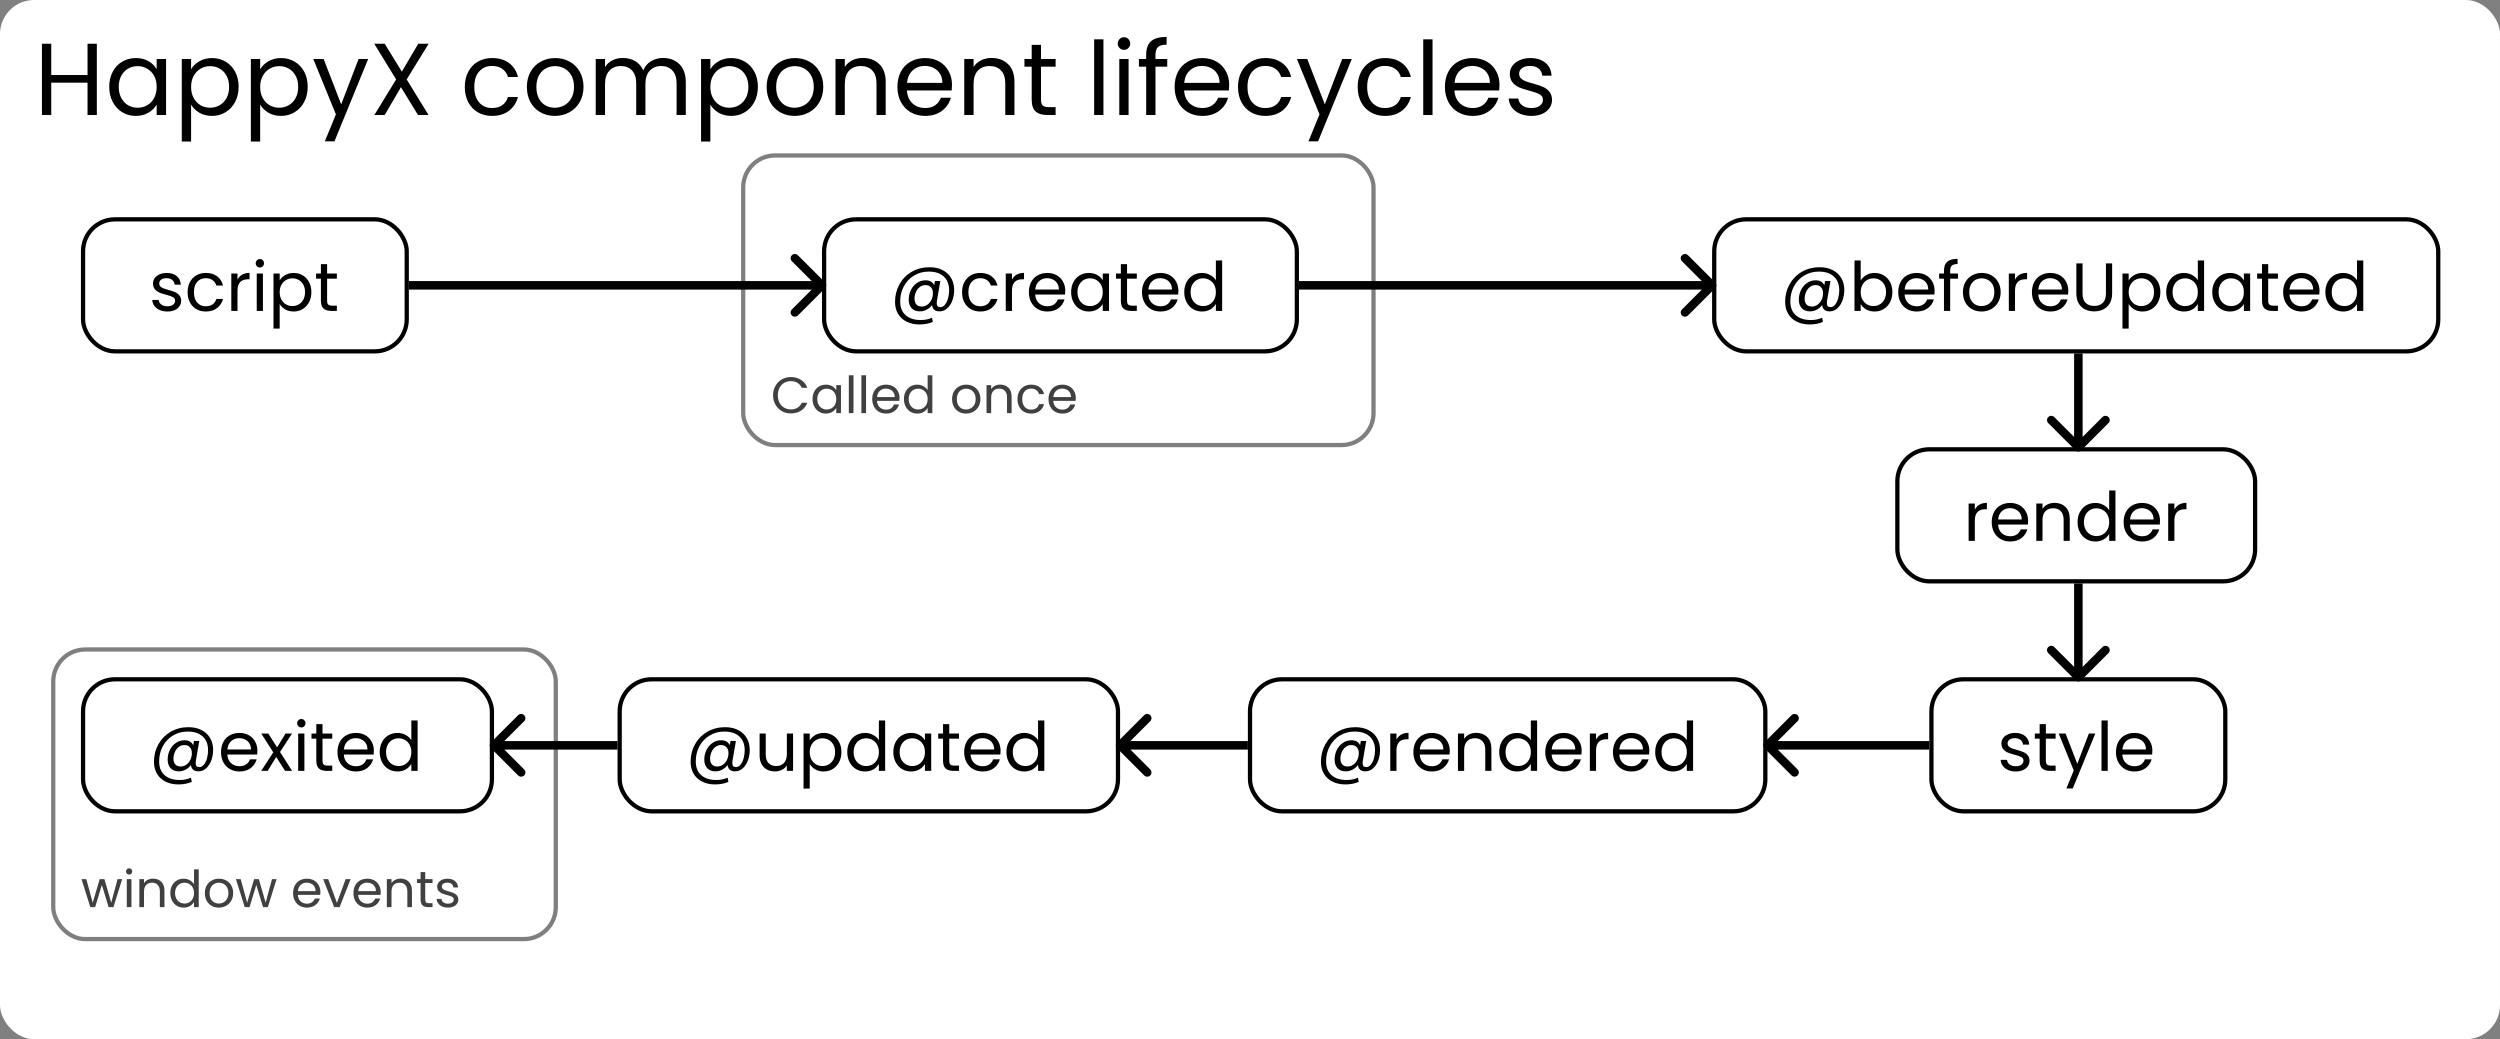 <svg width="587" height="244" viewBox="0 0 587 244" fill="none" xmlns="http://www.w3.org/2000/svg">
<rect x="0" y="0" width="587" height="244" fill="#808080" stroke="none"/>
<rect width="587" height="244" rx="8" fill="white"/>
<path d="M22.736 10.272V27H20.552V19.416H12.032V27H9.848V10.272H12.032V17.616H20.552V10.272H22.736ZM25.649 20.376C25.649 19.032 25.921 17.856 26.465 16.848C27.009 15.824 27.753 15.032 28.697 14.472C29.657 13.912 30.721 13.632 31.889 13.632C33.041 13.632 34.041 13.88 34.889 14.376C35.737 14.872 36.369 15.496 36.785 16.248V13.848H38.993V27H36.785V24.552C36.353 25.32 35.705 25.96 34.841 26.472C33.993 26.968 33.001 27.216 31.865 27.216C30.697 27.216 29.641 26.928 28.697 26.352C27.753 25.776 27.009 24.968 26.465 23.928C25.921 22.888 25.649 21.704 25.649 20.376ZM36.785 20.4C36.785 19.408 36.585 18.544 36.185 17.808C35.785 17.072 35.241 16.512 34.553 16.128C33.881 15.728 33.137 15.528 32.321 15.528C31.505 15.528 30.761 15.72 30.089 16.104C29.417 16.488 28.881 17.048 28.481 17.784C28.081 18.52 27.881 19.384 27.881 20.376C27.881 21.384 28.081 22.264 28.481 23.016C28.881 23.752 29.417 24.32 30.089 24.72C30.761 25.104 31.505 25.296 32.321 25.296C33.137 25.296 33.881 25.104 34.553 24.72C35.241 24.32 35.785 23.752 36.185 23.016C36.585 22.264 36.785 21.392 36.785 20.4ZM44.868 16.272C45.3 15.52 45.94 14.896 46.788 14.4C47.652 13.888 48.652 13.632 49.788 13.632C50.956 13.632 52.012 13.912 52.956 14.472C53.916 15.032 54.668 15.824 55.212 16.848C55.756 17.856 56.028 19.032 56.028 20.376C56.028 21.704 55.756 22.888 55.212 23.928C54.668 24.968 53.916 25.776 52.956 26.352C52.012 26.928 50.956 27.216 49.788 27.216C48.668 27.216 47.676 26.968 46.812 26.472C45.964 25.96 45.316 25.328 44.868 24.576V33.24H42.684V13.848H44.868V16.272ZM53.796 20.376C53.796 19.384 53.596 18.52 53.196 17.784C52.796 17.048 52.252 16.488 51.564 16.104C50.892 15.72 50.148 15.528 49.332 15.528C48.532 15.528 47.788 15.728 47.1 16.128C46.428 16.512 45.884 17.08 45.468 17.832C45.068 18.568 44.868 19.424 44.868 20.4C44.868 21.392 45.068 22.264 45.468 23.016C45.884 23.752 46.428 24.32 47.1 24.72C47.788 25.104 48.532 25.296 49.332 25.296C50.148 25.296 50.892 25.104 51.564 24.72C52.252 24.32 52.796 23.752 53.196 23.016C53.596 22.264 53.796 21.384 53.796 20.376ZM61.087 16.272C61.519 15.52 62.159 14.896 63.007 14.4C63.871 13.888 64.871 13.632 66.007 13.632C67.175 13.632 68.231 13.912 69.175 14.472C70.135 15.032 70.887 15.824 71.431 16.848C71.975 17.856 72.247 19.032 72.247 20.376C72.247 21.704 71.975 22.888 71.431 23.928C70.887 24.968 70.135 25.776 69.175 26.352C68.231 26.928 67.175 27.216 66.007 27.216C64.887 27.216 63.895 26.968 63.031 26.472C62.183 25.96 61.535 25.328 61.087 24.576V33.24H58.903V13.848H61.087V16.272ZM70.015 20.376C70.015 19.384 69.815 18.52 69.415 17.784C69.015 17.048 68.471 16.488 67.783 16.104C67.111 15.72 66.367 15.528 65.551 15.528C64.751 15.528 64.007 15.728 63.319 16.128C62.647 16.512 62.103 17.08 61.687 17.832C61.287 18.568 61.087 19.424 61.087 20.4C61.087 21.392 61.287 22.264 61.687 23.016C62.103 23.752 62.647 24.32 63.319 24.72C64.007 25.104 64.751 25.296 65.551 25.296C66.367 25.296 67.111 25.104 67.783 24.72C68.471 24.32 69.015 23.752 69.415 23.016C69.815 22.264 70.015 21.384 70.015 20.376ZM86.449 13.848L78.529 33.192H76.273L78.865 26.856L73.561 13.848H75.985L80.113 24.504L84.193 13.848H86.449ZM95.485 18.648L100.621 27H98.149L94.141 20.472L90.325 27H87.901L93.013 18.648L87.877 10.272H90.325L94.357 16.824L98.197 10.272H100.645L95.485 18.648ZM109.134 20.4C109.134 19.04 109.406 17.856 109.95 16.848C110.494 15.824 111.246 15.032 112.206 14.472C113.182 13.912 114.294 13.632 115.542 13.632C117.158 13.632 118.486 14.024 119.526 14.808C120.582 15.592 121.278 16.68 121.614 18.072H119.262C119.038 17.272 118.598 16.64 117.942 16.176C117.302 15.712 116.502 15.48 115.542 15.48C114.294 15.48 113.286 15.912 112.518 16.776C111.75 17.624 111.366 18.832 111.366 20.4C111.366 21.984 111.75 23.208 112.518 24.072C113.286 24.936 114.294 25.368 115.542 25.368C116.502 25.368 117.302 25.144 117.942 24.696C118.582 24.248 119.022 23.608 119.262 22.776H121.614C121.262 24.12 120.558 25.2 119.502 26.016C118.446 26.816 117.126 27.216 115.542 27.216C114.294 27.216 113.182 26.936 112.206 26.376C111.246 25.816 110.494 25.024 109.95 24C109.406 22.976 109.134 21.776 109.134 20.4ZM130.264 27.216C129.032 27.216 127.912 26.936 126.904 26.376C125.912 25.816 125.128 25.024 124.552 24C123.992 22.96 123.712 21.76 123.712 20.4C123.712 19.056 124 17.872 124.576 16.848C125.168 15.808 125.968 15.016 126.976 14.472C127.984 13.912 129.112 13.632 130.36 13.632C131.608 13.632 132.736 13.912 133.744 14.472C134.752 15.016 135.544 15.8 136.12 16.824C136.712 17.848 137.008 19.04 137.008 20.4C137.008 21.76 136.704 22.96 136.096 24C135.504 25.024 134.696 25.816 133.672 26.376C132.648 26.936 131.512 27.216 130.264 27.216ZM130.264 25.296C131.048 25.296 131.784 25.112 132.472 24.744C133.16 24.376 133.712 23.824 134.128 23.088C134.56 22.352 134.776 21.456 134.776 20.4C134.776 19.344 134.568 18.448 134.152 17.712C133.736 16.976 133.192 16.432 132.52 16.08C131.848 15.712 131.12 15.528 130.336 15.528C129.536 15.528 128.8 15.712 128.128 16.08C127.472 16.432 126.944 16.976 126.544 17.712C126.144 18.448 125.944 19.344 125.944 20.4C125.944 21.472 126.136 22.376 126.52 23.112C126.92 23.848 127.448 24.4 128.104 24.768C128.76 25.12 129.48 25.296 130.264 25.296ZM155.695 13.608C156.719 13.608 157.631 13.824 158.431 14.256C159.231 14.672 159.863 15.304 160.327 16.152C160.791 17 161.023 18.032 161.023 19.248V27H158.863V19.56C158.863 18.248 158.535 17.248 157.879 16.56C157.239 15.856 156.367 15.504 155.263 15.504C154.127 15.504 153.223 15.872 152.551 16.608C151.879 17.328 151.543 18.376 151.543 19.752V27H149.383V19.56C149.383 18.248 149.055 17.248 148.399 16.56C147.759 15.856 146.887 15.504 145.783 15.504C144.647 15.504 143.743 15.872 143.071 16.608C142.399 17.328 142.063 18.376 142.063 19.752V27H139.879V13.848H142.063V15.744C142.495 15.056 143.071 14.528 143.791 14.16C144.527 13.792 145.335 13.608 146.215 13.608C147.319 13.608 148.295 13.856 149.143 14.352C149.991 14.848 150.623 15.576 151.039 16.536C151.407 15.608 152.015 14.888 152.863 14.376C153.711 13.864 154.655 13.608 155.695 13.608ZM166.79 16.272C167.222 15.52 167.862 14.896 168.71 14.4C169.574 13.888 170.574 13.632 171.71 13.632C172.878 13.632 173.934 13.912 174.878 14.472C175.838 15.032 176.59 15.824 177.134 16.848C177.678 17.856 177.95 19.032 177.95 20.376C177.95 21.704 177.678 22.888 177.134 23.928C176.59 24.968 175.838 25.776 174.878 26.352C173.934 26.928 172.878 27.216 171.71 27.216C170.59 27.216 169.598 26.968 168.734 26.472C167.886 25.96 167.238 25.328 166.79 24.576V33.24H164.606V13.848H166.79V16.272ZM175.718 20.376C175.718 19.384 175.518 18.52 175.118 17.784C174.718 17.048 174.174 16.488 173.486 16.104C172.814 15.72 172.07 15.528 171.254 15.528C170.454 15.528 169.71 15.728 169.022 16.128C168.35 16.512 167.806 17.08 167.39 17.832C166.99 18.568 166.79 19.424 166.79 20.4C166.79 21.392 166.99 22.264 167.39 23.016C167.806 23.752 168.35 24.32 169.022 24.72C169.71 25.104 170.454 25.296 171.254 25.296C172.07 25.296 172.814 25.104 173.486 24.72C174.174 24.32 174.718 23.752 175.118 23.016C175.518 22.264 175.718 21.384 175.718 20.376ZM186.561 27.216C185.329 27.216 184.209 26.936 183.201 26.376C182.209 25.816 181.425 25.024 180.849 24C180.289 22.96 180.009 21.76 180.009 20.4C180.009 19.056 180.297 17.872 180.873 16.848C181.465 15.808 182.265 15.016 183.273 14.472C184.281 13.912 185.409 13.632 186.657 13.632C187.905 13.632 189.033 13.912 190.041 14.472C191.049 15.016 191.841 15.8 192.417 16.824C193.009 17.848 193.305 19.04 193.305 20.4C193.305 21.76 193.001 22.96 192.393 24C191.801 25.024 190.993 25.816 189.969 26.376C188.945 26.936 187.809 27.216 186.561 27.216ZM186.561 25.296C187.345 25.296 188.081 25.112 188.769 24.744C189.457 24.376 190.009 23.824 190.425 23.088C190.857 22.352 191.073 21.456 191.073 20.4C191.073 19.344 190.865 18.448 190.449 17.712C190.033 16.976 189.489 16.432 188.817 16.08C188.145 15.712 187.417 15.528 186.633 15.528C185.833 15.528 185.097 15.712 184.425 16.08C183.769 16.432 183.241 16.976 182.841 17.712C182.441 18.448 182.241 19.344 182.241 20.4C182.241 21.472 182.433 22.376 182.817 23.112C183.217 23.848 183.745 24.4 184.401 24.768C185.057 25.12 185.777 25.296 186.561 25.296ZM202.584 13.608C204.184 13.608 205.48 14.096 206.472 15.072C207.464 16.032 207.96 17.424 207.96 19.248V27H205.8V19.56C205.8 18.248 205.472 17.248 204.816 16.56C204.16 15.856 203.264 15.504 202.128 15.504C200.976 15.504 200.056 15.864 199.368 16.584C198.696 17.304 198.36 18.352 198.36 19.728V27H196.176V13.848H198.36V15.72C198.792 15.048 199.376 14.528 200.112 14.16C200.864 13.792 201.688 13.608 202.584 13.608ZM223.528 19.92C223.528 20.336 223.504 20.776 223.456 21.24H212.944C213.024 22.536 213.464 23.552 214.264 24.288C215.08 25.008 216.064 25.368 217.216 25.368C218.16 25.368 218.944 25.152 219.568 24.72C220.208 24.272 220.656 23.68 220.912 22.944H223.264C222.912 24.208 222.208 25.24 221.152 26.04C220.096 26.824 218.784 27.216 217.216 27.216C215.968 27.216 214.848 26.936 213.856 26.376C212.88 25.816 212.112 25.024 211.552 24C210.992 22.96 210.712 21.76 210.712 20.4C210.712 19.04 210.984 17.848 211.528 16.824C212.072 15.8 212.832 15.016 213.808 14.472C214.8 13.912 215.936 13.632 217.216 13.632C218.464 13.632 219.568 13.904 220.528 14.448C221.488 14.992 222.224 15.744 222.736 16.704C223.264 17.648 223.528 18.72 223.528 19.92ZM221.272 19.464C221.272 18.632 221.088 17.92 220.72 17.328C220.352 16.72 219.848 16.264 219.208 15.96C218.584 15.64 217.888 15.48 217.12 15.48C216.016 15.48 215.072 15.832 214.288 16.536C213.52 17.24 213.08 18.216 212.968 19.464H221.272ZM232.819 13.608C234.419 13.608 235.715 14.096 236.707 15.072C237.699 16.032 238.195 17.424 238.195 19.248V27H236.035V19.56C236.035 18.248 235.707 17.248 235.051 16.56C234.395 15.856 233.499 15.504 232.363 15.504C231.211 15.504 230.291 15.864 229.603 16.584C228.931 17.304 228.595 18.352 228.595 19.728V27H226.411V13.848H228.595V15.72C229.027 15.048 229.611 14.528 230.347 14.16C231.099 13.792 231.923 13.608 232.819 13.608ZM244.426 15.648V23.4C244.426 24.04 244.562 24.496 244.834 24.768C245.106 25.024 245.578 25.152 246.25 25.152H247.858V27H245.89C244.674 27 243.762 26.72 243.154 26.16C242.546 25.6 242.242 24.68 242.242 23.4V15.648H240.538V13.848H242.242V10.536H244.426V13.848H247.858V15.648H244.426ZM259.087 9.24V27H256.903V9.24H259.087ZM263.937 11.712C263.521 11.712 263.169 11.568 262.881 11.28C262.593 10.992 262.449 10.64 262.449 10.224C262.449 9.808 262.593 9.456 262.881 9.168C263.169 8.88 263.521 8.736 263.937 8.736C264.337 8.736 264.673 8.88 264.945 9.168C265.233 9.456 265.377 9.808 265.377 10.224C265.377 10.64 265.233 10.992 264.945 11.28C264.673 11.568 264.337 11.712 263.937 11.712ZM264.993 13.848V27H262.809V13.848H264.993ZM274.067 15.648H271.307V27H269.123V15.648H267.419V13.848H269.123V12.912C269.123 11.44 269.499 10.368 270.251 9.696C271.019 9.008 272.243 8.664 273.923 8.664V10.488C272.963 10.488 272.283 10.68 271.883 11.064C271.499 11.432 271.307 12.048 271.307 12.912V13.848H274.067V15.648ZM288.614 19.92C288.614 20.336 288.59 20.776 288.542 21.24H278.03C278.11 22.536 278.55 23.552 279.35 24.288C280.166 25.008 281.15 25.368 282.302 25.368C283.246 25.368 284.03 25.152 284.654 24.72C285.294 24.272 285.742 23.68 285.998 22.944H288.35C287.998 24.208 287.294 25.24 286.238 26.04C285.182 26.824 283.87 27.216 282.302 27.216C281.054 27.216 279.934 26.936 278.942 26.376C277.966 25.816 277.198 25.024 276.638 24C276.078 22.96 275.798 21.76 275.798 20.4C275.798 19.04 276.07 17.848 276.614 16.824C277.158 15.8 277.918 15.016 278.894 14.472C279.886 13.912 281.022 13.632 282.302 13.632C283.55 13.632 284.654 13.904 285.614 14.448C286.574 14.992 287.31 15.744 287.822 16.704C288.35 17.648 288.614 18.72 288.614 19.92ZM286.358 19.464C286.358 18.632 286.174 17.92 285.806 17.328C285.438 16.72 284.934 16.264 284.294 15.96C283.67 15.64 282.974 15.48 282.206 15.48C281.102 15.48 280.158 15.832 279.374 16.536C278.606 17.24 278.166 18.216 278.054 19.464H286.358ZM290.68 20.4C290.68 19.04 290.952 17.856 291.496 16.848C292.04 15.824 292.792 15.032 293.752 14.472C294.728 13.912 295.84 13.632 297.088 13.632C298.704 13.632 300.032 14.024 301.072 14.808C302.128 15.592 302.824 16.68 303.16 18.072H300.808C300.584 17.272 300.144 16.64 299.488 16.176C298.848 15.712 298.048 15.48 297.088 15.48C295.84 15.48 294.832 15.912 294.064 16.776C293.296 17.624 292.912 18.832 292.912 20.4C292.912 21.984 293.296 23.208 294.064 24.072C294.832 24.936 295.84 25.368 297.088 25.368C298.048 25.368 298.848 25.144 299.488 24.696C300.128 24.248 300.568 23.608 300.808 22.776H303.16C302.808 24.12 302.104 25.2 301.048 26.016C299.992 26.816 298.672 27.216 297.088 27.216C295.84 27.216 294.728 26.936 293.752 26.376C292.792 25.816 292.04 25.024 291.496 24C290.952 22.976 290.68 21.776 290.68 20.4ZM317.403 13.848L309.483 33.192H307.227L309.819 26.856L304.515 13.848H306.939L311.067 24.504L315.147 13.848H317.403ZM318.782 20.4C318.782 19.04 319.054 17.856 319.598 16.848C320.142 15.824 320.894 15.032 321.854 14.472C322.83 13.912 323.942 13.632 325.19 13.632C326.806 13.632 328.134 14.024 329.174 14.808C330.23 15.592 330.926 16.68 331.262 18.072H328.91C328.686 17.272 328.246 16.64 327.59 16.176C326.95 15.712 326.15 15.48 325.19 15.48C323.942 15.48 322.934 15.912 322.166 16.776C321.398 17.624 321.014 18.832 321.014 20.4C321.014 21.984 321.398 23.208 322.166 24.072C322.934 24.936 323.942 25.368 325.19 25.368C326.15 25.368 326.95 25.144 327.59 24.696C328.23 24.248 328.67 23.608 328.91 22.776H331.262C330.91 24.12 330.206 25.2 329.15 26.016C328.094 26.816 326.774 27.216 325.19 27.216C323.942 27.216 322.83 26.936 321.854 26.376C320.894 25.816 320.142 25.024 319.598 24C319.054 22.976 318.782 21.776 318.782 20.4ZM336.36 9.24V27H334.176V9.24H336.36ZM352.082 19.92C352.082 20.336 352.058 20.776 352.01 21.24H341.498C341.578 22.536 342.018 23.552 342.818 24.288C343.634 25.008 344.618 25.368 345.77 25.368C346.714 25.368 347.498 25.152 348.122 24.72C348.762 24.272 349.21 23.68 349.466 22.944H351.818C351.466 24.208 350.762 25.24 349.706 26.04C348.65 26.824 347.338 27.216 345.77 27.216C344.522 27.216 343.402 26.936 342.41 26.376C341.434 25.816 340.666 25.024 340.106 24C339.546 22.96 339.266 21.76 339.266 20.4C339.266 19.04 339.538 17.848 340.082 16.824C340.626 15.8 341.386 15.016 342.362 14.472C343.354 13.912 344.49 13.632 345.77 13.632C347.018 13.632 348.122 13.904 349.082 14.448C350.042 14.992 350.778 15.744 351.29 16.704C351.818 17.648 352.082 18.72 352.082 19.92ZM349.826 19.464C349.826 18.632 349.642 17.92 349.274 17.328C348.906 16.72 348.402 16.264 347.762 15.96C347.138 15.64 346.442 15.48 345.674 15.48C344.57 15.48 343.626 15.832 342.842 16.536C342.074 17.24 341.634 18.216 341.522 19.464H349.826ZM359.621 27.216C358.613 27.216 357.709 27.048 356.909 26.712C356.109 26.36 355.477 25.88 355.013 25.272C354.549 24.648 354.293 23.936 354.245 23.136H356.501C356.565 23.792 356.869 24.328 357.413 24.744C357.973 25.16 358.701 25.368 359.597 25.368C360.429 25.368 361.085 25.184 361.565 24.816C362.045 24.448 362.285 23.984 362.285 23.424C362.285 22.848 362.029 22.424 361.517 22.152C361.005 21.864 360.213 21.584 359.141 21.312C358.165 21.056 357.365 20.8 356.741 20.544C356.133 20.272 355.605 19.88 355.157 19.368C354.725 18.84 354.509 18.152 354.509 17.304C354.509 16.632 354.709 16.016 355.109 15.456C355.509 14.896 356.077 14.456 356.813 14.136C357.549 13.8 358.389 13.632 359.333 13.632C360.789 13.632 361.965 14 362.861 14.736C363.757 15.472 364.237 16.48 364.301 17.76H362.117C362.069 17.072 361.789 16.52 361.277 16.104C360.781 15.688 360.109 15.48 359.261 15.48C358.477 15.48 357.853 15.648 357.389 15.984C356.925 16.32 356.693 16.76 356.693 17.304C356.693 17.736 356.829 18.096 357.101 18.384C357.389 18.656 357.741 18.88 358.157 19.056C358.589 19.216 359.181 19.4 359.933 19.608C360.877 19.864 361.645 20.12 362.237 20.376C362.829 20.616 363.333 20.984 363.749 21.48C364.181 21.976 364.405 22.624 364.421 23.424C364.421 24.144 364.221 24.792 363.821 25.368C363.421 25.944 362.853 26.4 362.117 26.736C361.397 27.056 360.565 27.216 359.621 27.216Z" fill="black"/>
<rect x="19.5" y="51.5" width="76" height="31" rx="7.5" stroke="black"/>
<path d="M39.336 73.144C38.664 73.144 38.061 73.032 37.528 72.808C36.995 72.573 36.573 72.253 36.264 71.848C35.955 71.432 35.784 70.957 35.752 70.424H37.256C37.299 70.861 37.501 71.219 37.864 71.496C38.237 71.773 38.723 71.912 39.32 71.912C39.875 71.912 40.312 71.789 40.632 71.544C40.952 71.299 41.112 70.989 41.112 70.616C41.112 70.232 40.941 69.949 40.6 69.768C40.259 69.576 39.731 69.389 39.016 69.208C38.365 69.037 37.832 68.867 37.416 68.696C37.011 68.515 36.659 68.253 36.36 67.912C36.072 67.56 35.928 67.101 35.928 66.536C35.928 66.088 36.061 65.677 36.328 65.304C36.595 64.931 36.973 64.637 37.464 64.424C37.955 64.2 38.515 64.088 39.144 64.088C40.115 64.088 40.899 64.333 41.496 64.824C42.093 65.315 42.413 65.987 42.456 66.84H41C40.968 66.381 40.781 66.013 40.44 65.736C40.109 65.459 39.661 65.32 39.096 65.32C38.573 65.32 38.157 65.432 37.848 65.656C37.539 65.88 37.384 66.173 37.384 66.536C37.384 66.824 37.475 67.064 37.656 67.256C37.848 67.437 38.083 67.587 38.36 67.704C38.648 67.811 39.043 67.933 39.544 68.072C40.173 68.243 40.685 68.413 41.08 68.584C41.475 68.744 41.811 68.989 42.088 69.32C42.376 69.651 42.525 70.083 42.536 70.616C42.536 71.096 42.403 71.528 42.136 71.912C41.869 72.296 41.491 72.6 41 72.824C40.52 73.037 39.965 73.144 39.336 73.144ZM44.047 68.6C44.047 67.693 44.229 66.904 44.591 66.232C44.954 65.549 45.455 65.021 46.095 64.648C46.746 64.275 47.487 64.088 48.319 64.088C49.397 64.088 50.282 64.349 50.975 64.872C51.679 65.395 52.143 66.12 52.367 67.048H50.799C50.65 66.515 50.357 66.093 49.919 65.784C49.493 65.475 48.959 65.32 48.319 65.32C47.487 65.32 46.815 65.608 46.303 66.184C45.791 66.749 45.535 67.555 45.535 68.6C45.535 69.656 45.791 70.472 46.303 71.048C46.815 71.624 47.487 71.912 48.319 71.912C48.959 71.912 49.493 71.763 49.919 71.464C50.346 71.165 50.639 70.739 50.799 70.184H52.367C52.133 71.08 51.663 71.8 50.959 72.344C50.255 72.877 49.375 73.144 48.319 73.144C47.487 73.144 46.746 72.957 46.095 72.584C45.455 72.211 44.954 71.683 44.591 71C44.229 70.317 44.047 69.517 44.047 68.6ZM55.766 65.656C56.022 65.155 56.385 64.765 56.854 64.488C57.334 64.211 57.916 64.072 58.598 64.072V65.576H58.214C56.582 65.576 55.766 66.461 55.766 68.232V73H54.31V64.232H55.766V65.656ZM61.031 62.808C60.754 62.808 60.519 62.712 60.327 62.52C60.135 62.328 60.039 62.093 60.039 61.816C60.039 61.539 60.135 61.304 60.327 61.112C60.519 60.92 60.754 60.824 61.031 60.824C61.297 60.824 61.522 60.92 61.703 61.112C61.895 61.304 61.991 61.539 61.991 61.816C61.991 62.093 61.895 62.328 61.703 62.52C61.522 62.712 61.297 62.808 61.031 62.808ZM61.735 64.232V73H60.279V64.232H61.735ZM65.672 65.848C65.96 65.347 66.387 64.931 66.952 64.6C67.528 64.259 68.195 64.088 68.952 64.088C69.731 64.088 70.435 64.275 71.064 64.648C71.704 65.021 72.206 65.549 72.568 66.232C72.931 66.904 73.112 67.688 73.112 68.584C73.112 69.469 72.931 70.259 72.568 70.952C72.206 71.645 71.704 72.184 71.064 72.568C70.435 72.952 69.731 73.144 68.952 73.144C68.206 73.144 67.544 72.979 66.968 72.648C66.403 72.307 65.971 71.885 65.672 71.384V77.16H64.216V64.232H65.672V65.848ZM71.624 68.584C71.624 67.923 71.491 67.347 71.224 66.856C70.958 66.365 70.595 65.992 70.136 65.736C69.688 65.48 69.192 65.352 68.648 65.352C68.115 65.352 67.619 65.485 67.16 65.752C66.712 66.008 66.35 66.387 66.072 66.888C65.806 67.379 65.672 67.949 65.672 68.6C65.672 69.261 65.806 69.843 66.072 70.344C66.35 70.835 66.712 71.213 67.16 71.48C67.619 71.736 68.115 71.864 68.648 71.864C69.192 71.864 69.688 71.736 70.136 71.48C70.595 71.213 70.958 70.835 71.224 70.344C71.491 69.843 71.624 69.256 71.624 68.584ZM76.805 65.432V70.6C76.805 71.027 76.895 71.331 77.077 71.512C77.258 71.683 77.573 71.768 78.021 71.768H79.093V73H77.781C76.97 73 76.362 72.813 75.957 72.44C75.552 72.067 75.349 71.453 75.349 70.6V65.432H74.213V64.232H75.349V62.024H76.805V64.232H79.093V65.432H76.805Z" fill="black"/>
<rect x="193.5" y="51.5" width="111" height="31" rx="7.5" stroke="black"/>
<path d="M218.232 62.744C219.416 62.744 220.445 62.968 221.32 63.416C222.195 63.864 222.867 64.493 223.336 65.304C223.805 66.104 224.04 67.032 224.04 68.088C224.04 68.931 223.901 69.741 223.624 70.52C223.347 71.288 222.941 71.912 222.408 72.392C221.885 72.872 221.272 73.112 220.568 73.112C220.035 73.112 219.624 72.979 219.336 72.712C219.048 72.445 218.883 72.083 218.84 71.624C218.509 72.083 218.088 72.445 217.576 72.712C217.075 72.979 216.541 73.112 215.976 73.112C215.165 73.112 214.525 72.867 214.056 72.376C213.597 71.875 213.368 71.203 213.368 70.36C213.368 69.56 213.533 68.813 213.864 68.12C214.205 67.427 214.675 66.872 215.272 66.456C215.869 66.029 216.547 65.816 217.304 65.816C218.317 65.816 219 66.2 219.352 66.968L219.528 65.976H220.792L219.992 70.6C219.96 70.803 219.944 70.989 219.944 71.16C219.944 71.8 220.227 72.12 220.792 72.12C221.219 72.12 221.587 71.917 221.896 71.512C222.216 71.107 222.456 70.6 222.616 69.992C222.776 69.373 222.856 68.765 222.856 68.168C222.856 66.771 222.435 65.688 221.592 64.92C220.76 64.152 219.581 63.768 218.056 63.768C216.787 63.768 215.64 64.077 214.616 64.696C213.603 65.304 212.808 66.141 212.232 67.208C211.656 68.275 211.368 69.453 211.368 70.744C211.357 72.152 211.779 73.235 212.632 73.992C213.485 74.76 214.669 75.144 216.184 75.144C217.187 75.144 218.072 74.963 218.84 74.6L219.032 75.592C218.083 75.987 217.037 76.184 215.896 76.184C214.755 76.184 213.747 75.965 212.872 75.528C212.008 75.101 211.336 74.483 210.856 73.672C210.387 72.872 210.152 71.939 210.152 70.872C210.152 69.368 210.499 67.997 211.192 66.76C211.885 65.512 212.845 64.531 214.072 63.816C215.309 63.101 216.696 62.744 218.232 62.744ZM216.408 71.976C216.888 71.976 217.331 71.837 217.736 71.56C218.141 71.272 218.461 70.888 218.696 70.408C218.931 69.917 219.048 69.384 219.048 68.808C219.048 68.253 218.893 67.805 218.584 67.464C218.285 67.112 217.859 66.936 217.304 66.936C216.792 66.936 216.339 67.091 215.944 67.4C215.56 67.699 215.261 68.099 215.048 68.6C214.835 69.091 214.728 69.603 214.728 70.136C214.728 70.701 214.872 71.149 215.16 71.48C215.448 71.811 215.864 71.976 216.408 71.976ZM225.891 68.6C225.891 67.693 226.072 66.904 226.435 66.232C226.798 65.549 227.299 65.021 227.939 64.648C228.59 64.275 229.331 64.088 230.163 64.088C231.24 64.088 232.126 64.349 232.819 64.872C233.523 65.395 233.987 66.12 234.211 67.048H232.643C232.494 66.515 232.2 66.093 231.763 65.784C231.336 65.475 230.803 65.32 230.163 65.32C229.331 65.32 228.659 65.608 228.147 66.184C227.635 66.749 227.379 67.555 227.379 68.6C227.379 69.656 227.635 70.472 228.147 71.048C228.659 71.624 229.331 71.912 230.163 71.912C230.803 71.912 231.336 71.763 231.763 71.464C232.19 71.165 232.483 70.739 232.643 70.184H234.211C233.976 71.08 233.507 71.8 232.803 72.344C232.099 72.877 231.219 73.144 230.163 73.144C229.331 73.144 228.59 72.957 227.939 72.584C227.299 72.211 226.798 71.683 226.435 71C226.072 70.317 225.891 69.517 225.891 68.6ZM237.61 65.656C237.866 65.155 238.229 64.765 238.698 64.488C239.178 64.211 239.759 64.072 240.442 64.072V65.576H240.058C238.426 65.576 237.61 66.461 237.61 68.232V73H236.154V64.232H237.61V65.656ZM250.123 68.28C250.123 68.557 250.107 68.851 250.075 69.16H243.067C243.12 70.024 243.413 70.701 243.947 71.192C244.491 71.672 245.147 71.912 245.915 71.912C246.544 71.912 247.067 71.768 247.483 71.48C247.909 71.181 248.208 70.787 248.379 70.296H249.947C249.712 71.139 249.243 71.827 248.539 72.36C247.835 72.883 246.96 73.144 245.915 73.144C245.083 73.144 244.336 72.957 243.675 72.584C243.024 72.211 242.512 71.683 242.139 71C241.765 70.307 241.579 69.507 241.579 68.6C241.579 67.693 241.76 66.899 242.123 66.216C242.485 65.533 242.992 65.011 243.643 64.648C244.304 64.275 245.061 64.088 245.915 64.088C246.747 64.088 247.483 64.269 248.123 64.632C248.763 64.995 249.253 65.496 249.595 66.136C249.947 66.765 250.123 67.48 250.123 68.28ZM248.619 67.976C248.619 67.421 248.496 66.947 248.251 66.552C248.005 66.147 247.669 65.843 247.243 65.64C246.827 65.427 246.363 65.32 245.851 65.32C245.115 65.32 244.485 65.555 243.963 66.024C243.451 66.493 243.157 67.144 243.083 67.976H248.619ZM251.501 68.584C251.501 67.688 251.682 66.904 252.045 66.232C252.407 65.549 252.903 65.021 253.533 64.648C254.173 64.275 254.882 64.088 255.661 64.088C256.429 64.088 257.095 64.253 257.661 64.584C258.226 64.915 258.647 65.331 258.925 65.832V64.232H260.397V73H258.925V71.368C258.637 71.88 258.205 72.307 257.629 72.648C257.063 72.979 256.402 73.144 255.645 73.144C254.866 73.144 254.162 72.952 253.533 72.568C252.903 72.184 252.407 71.645 252.045 70.952C251.682 70.259 251.501 69.469 251.501 68.584ZM258.925 68.6C258.925 67.939 258.791 67.363 258.525 66.872C258.258 66.381 257.895 66.008 257.437 65.752C256.989 65.485 256.493 65.352 255.949 65.352C255.405 65.352 254.909 65.48 254.461 65.736C254.013 65.992 253.655 66.365 253.389 66.856C253.122 67.347 252.989 67.923 252.989 68.584C252.989 69.256 253.122 69.843 253.389 70.344C253.655 70.835 254.013 71.213 254.461 71.48C254.909 71.736 255.405 71.864 255.949 71.864C256.493 71.864 256.989 71.736 257.437 71.48C257.895 71.213 258.258 70.835 258.525 70.344C258.791 69.843 258.925 69.261 258.925 68.6ZM264.633 65.432V70.6C264.633 71.027 264.724 71.331 264.905 71.512C265.086 71.683 265.401 71.768 265.849 71.768H266.921V73H265.609C264.798 73 264.19 72.813 263.785 72.44C263.38 72.067 263.177 71.453 263.177 70.6V65.432H262.041V64.232H263.177V62.024H264.633V64.232H266.921V65.432H264.633ZM276.685 68.28C276.685 68.557 276.669 68.851 276.637 69.16H269.629C269.682 70.024 269.976 70.701 270.509 71.192C271.053 71.672 271.709 71.912 272.477 71.912C273.106 71.912 273.629 71.768 274.045 71.48C274.472 71.181 274.77 70.787 274.941 70.296H276.509C276.274 71.139 275.805 71.827 275.101 72.36C274.397 72.883 273.522 73.144 272.477 73.144C271.645 73.144 270.898 72.957 270.237 72.584C269.586 72.211 269.074 71.683 268.701 71C268.328 70.307 268.141 69.507 268.141 68.6C268.141 67.693 268.322 66.899 268.685 66.216C269.048 65.533 269.554 65.011 270.205 64.648C270.866 64.275 271.624 64.088 272.477 64.088C273.309 64.088 274.045 64.269 274.685 64.632C275.325 64.995 275.816 65.496 276.157 66.136C276.509 66.765 276.685 67.48 276.685 68.28ZM275.181 67.976C275.181 67.421 275.058 66.947 274.813 66.552C274.568 66.147 274.232 65.843 273.805 65.64C273.389 65.427 272.925 65.32 272.413 65.32C271.677 65.32 271.048 65.555 270.525 66.024C270.013 66.493 269.72 67.144 269.645 67.976H275.181ZM278.063 68.584C278.063 67.688 278.244 66.904 278.607 66.232C278.97 65.549 279.466 65.021 280.095 64.648C280.735 64.275 281.45 64.088 282.239 64.088C282.922 64.088 283.556 64.248 284.143 64.568C284.73 64.877 285.178 65.288 285.487 65.8V61.16H286.959V73H285.487V71.352C285.199 71.875 284.772 72.307 284.207 72.648C283.642 72.979 282.98 73.144 282.223 73.144C281.444 73.144 280.735 72.952 280.095 72.568C279.466 72.184 278.97 71.645 278.607 70.952C278.244 70.259 278.063 69.469 278.063 68.584ZM285.487 68.6C285.487 67.939 285.354 67.363 285.087 66.872C284.82 66.381 284.458 66.008 283.999 65.752C283.551 65.485 283.055 65.352 282.511 65.352C281.967 65.352 281.471 65.48 281.023 65.736C280.575 65.992 280.218 66.365 279.951 66.856C279.684 67.347 279.551 67.923 279.551 68.584C279.551 69.256 279.684 69.843 279.951 70.344C280.218 70.835 280.575 71.213 281.023 71.48C281.471 71.736 281.967 71.864 282.511 71.864C283.055 71.864 283.551 71.736 283.999 71.48C284.458 71.213 284.82 70.835 285.087 70.344C285.354 69.843 285.487 69.261 285.487 68.6Z" fill="black"/>
<rect x="402.5" y="51.5" width="170" height="31" rx="7.5" stroke="black"/>
<path d="M427.232 62.744C428.416 62.744 429.445 62.968 430.32 63.416C431.195 63.864 431.867 64.493 432.336 65.304C432.805 66.104 433.04 67.032 433.04 68.088C433.04 68.931 432.901 69.741 432.624 70.52C432.347 71.288 431.941 71.912 431.408 72.392C430.885 72.872 430.272 73.112 429.568 73.112C429.035 73.112 428.624 72.979 428.336 72.712C428.048 72.445 427.883 72.083 427.84 71.624C427.509 72.083 427.088 72.445 426.576 72.712C426.075 72.979 425.541 73.112 424.976 73.112C424.165 73.112 423.525 72.867 423.056 72.376C422.597 71.875 422.368 71.203 422.368 70.36C422.368 69.56 422.533 68.813 422.864 68.12C423.205 67.427 423.675 66.872 424.272 66.456C424.869 66.029 425.547 65.816 426.304 65.816C427.317 65.816 428 66.2 428.352 66.968L428.528 65.976H429.792L428.992 70.6C428.96 70.803 428.944 70.989 428.944 71.16C428.944 71.8 429.227 72.12 429.792 72.12C430.219 72.12 430.587 71.917 430.896 71.512C431.216 71.107 431.456 70.6 431.616 69.992C431.776 69.373 431.856 68.765 431.856 68.168C431.856 66.771 431.435 65.688 430.592 64.92C429.76 64.152 428.581 63.768 427.056 63.768C425.787 63.768 424.64 64.077 423.616 64.696C422.603 65.304 421.808 66.141 421.232 67.208C420.656 68.275 420.368 69.453 420.368 70.744C420.357 72.152 420.779 73.235 421.632 73.992C422.485 74.76 423.669 75.144 425.184 75.144C426.187 75.144 427.072 74.963 427.84 74.6L428.032 75.592C427.083 75.987 426.037 76.184 424.896 76.184C423.755 76.184 422.747 75.965 421.872 75.528C421.008 75.101 420.336 74.483 419.856 73.672C419.387 72.872 419.152 71.939 419.152 70.872C419.152 69.368 419.499 67.997 420.192 66.76C420.885 65.512 421.845 64.531 423.072 63.816C424.309 63.101 425.696 62.744 427.232 62.744ZM425.408 71.976C425.888 71.976 426.331 71.837 426.736 71.56C427.141 71.272 427.461 70.888 427.696 70.408C427.931 69.917 428.048 69.384 428.048 68.808C428.048 68.253 427.893 67.805 427.584 67.464C427.285 67.112 426.859 66.936 426.304 66.936C425.792 66.936 425.339 67.091 424.944 67.4C424.56 67.699 424.261 68.099 424.048 68.6C423.835 69.091 423.728 69.603 423.728 70.136C423.728 70.701 423.872 71.149 424.16 71.48C424.448 71.811 424.864 71.976 425.408 71.976ZM436.891 65.864C437.19 65.341 437.627 64.915 438.203 64.584C438.779 64.253 439.435 64.088 440.171 64.088C440.96 64.088 441.67 64.275 442.299 64.648C442.928 65.021 443.424 65.549 443.787 66.232C444.15 66.904 444.331 67.688 444.331 68.584C444.331 69.469 444.15 70.259 443.787 70.952C443.424 71.645 442.923 72.184 442.283 72.568C441.654 72.952 440.95 73.144 440.171 73.144C439.414 73.144 438.747 72.979 438.171 72.648C437.606 72.317 437.179 71.896 436.891 71.384V73H435.435V61.16H436.891V65.864ZM442.843 68.584C442.843 67.923 442.71 67.347 442.443 66.856C442.176 66.365 441.814 65.992 441.355 65.736C440.907 65.48 440.411 65.352 439.867 65.352C439.334 65.352 438.838 65.485 438.379 65.752C437.931 66.008 437.568 66.387 437.291 66.888C437.024 67.379 436.891 67.949 436.891 68.6C436.891 69.261 437.024 69.843 437.291 70.344C437.568 70.835 437.931 71.213 438.379 71.48C438.838 71.736 439.334 71.864 439.867 71.864C440.411 71.864 440.907 71.736 441.355 71.48C441.814 71.213 442.176 70.835 442.443 70.344C442.71 69.843 442.843 69.256 442.843 68.584ZM454.248 68.28C454.248 68.557 454.232 68.851 454.2 69.16H447.192C447.245 70.024 447.538 70.701 448.072 71.192C448.616 71.672 449.272 71.912 450.04 71.912C450.669 71.912 451.192 71.768 451.608 71.48C452.034 71.181 452.333 70.787 452.504 70.296H454.072C453.837 71.139 453.368 71.827 452.664 72.36C451.96 72.883 451.085 73.144 450.04 73.144C449.208 73.144 448.461 72.957 447.8 72.584C447.149 72.211 446.637 71.683 446.264 71C445.89 70.307 445.704 69.507 445.704 68.6C445.704 67.693 445.885 66.899 446.248 66.216C446.61 65.533 447.117 65.011 447.768 64.648C448.429 64.275 449.186 64.088 450.04 64.088C450.872 64.088 451.608 64.269 452.248 64.632C452.888 64.995 453.378 65.496 453.72 66.136C454.072 66.765 454.248 67.48 454.248 68.28ZM452.744 67.976C452.744 67.421 452.621 66.947 452.376 66.552C452.13 66.147 451.794 65.843 451.368 65.64C450.952 65.427 450.488 65.32 449.976 65.32C449.24 65.32 448.61 65.555 448.088 66.024C447.576 66.493 447.282 67.144 447.208 67.976H452.744ZM459.738 65.432H457.898V73H456.442V65.432H455.306V64.232H456.442V63.608C456.442 62.627 456.692 61.912 457.194 61.464C457.706 61.005 458.522 60.776 459.641 60.776V61.992C459.002 61.992 458.548 62.12 458.282 62.376C458.026 62.621 457.898 63.032 457.898 63.608V64.232H459.738V65.432ZM465.259 73.144C464.438 73.144 463.691 72.957 463.019 72.584C462.358 72.211 461.835 71.683 461.451 71C461.078 70.307 460.891 69.507 460.891 68.6C460.891 67.704 461.083 66.915 461.467 66.232C461.862 65.539 462.395 65.011 463.067 64.648C463.739 64.275 464.491 64.088 465.323 64.088C466.155 64.088 466.907 64.275 467.579 64.648C468.251 65.011 468.779 65.533 469.163 66.216C469.558 66.899 469.755 67.693 469.755 68.6C469.755 69.507 469.552 70.307 469.147 71C468.752 71.683 468.214 72.211 467.531 72.584C466.848 72.957 466.091 73.144 465.259 73.144ZM465.259 71.864C465.782 71.864 466.272 71.741 466.731 71.496C467.19 71.251 467.558 70.883 467.835 70.392C468.123 69.901 468.267 69.304 468.267 68.6C468.267 67.896 468.128 67.299 467.851 66.808C467.574 66.317 467.211 65.955 466.763 65.72C466.315 65.475 465.83 65.352 465.307 65.352C464.774 65.352 464.283 65.475 463.835 65.72C463.398 65.955 463.046 66.317 462.779 66.808C462.512 67.299 462.379 67.896 462.379 68.6C462.379 69.315 462.507 69.917 462.763 70.408C463.03 70.899 463.382 71.267 463.819 71.512C464.256 71.747 464.736 71.864 465.259 71.864ZM473.126 65.656C473.382 65.155 473.744 64.765 474.214 64.488C474.694 64.211 475.275 64.072 475.958 64.072V65.576H475.574C473.942 65.576 473.126 66.461 473.126 68.232V73H471.67V64.232H473.126V65.656ZM485.638 68.28C485.638 68.557 485.622 68.851 485.59 69.16H478.582C478.636 70.024 478.929 70.701 479.462 71.192C480.006 71.672 480.662 71.912 481.43 71.912C482.06 71.912 482.582 71.768 482.998 71.48C483.425 71.181 483.724 70.787 483.894 70.296H485.462C485.228 71.139 484.758 71.827 484.054 72.36C483.35 72.883 482.476 73.144 481.43 73.144C480.598 73.144 479.852 72.957 479.19 72.584C478.54 72.211 478.028 71.683 477.654 71C477.281 70.307 477.094 69.507 477.094 68.6C477.094 67.693 477.276 66.899 477.638 66.216C478.001 65.533 478.508 65.011 479.158 64.648C479.82 64.275 480.577 64.088 481.43 64.088C482.262 64.088 482.998 64.269 483.638 64.632C484.278 64.995 484.769 65.496 485.11 66.136C485.462 66.765 485.638 67.48 485.638 68.28ZM484.134 67.976C484.134 67.421 484.012 66.947 483.766 66.552C483.521 66.147 483.185 65.843 482.758 65.64C482.342 65.427 481.878 65.32 481.366 65.32C480.63 65.32 480.001 65.555 479.478 66.024C478.966 66.493 478.673 67.144 478.598 67.976H484.134ZM488.984 61.848V68.904C488.984 69.896 489.224 70.632 489.704 71.112C490.195 71.592 490.872 71.832 491.736 71.832C492.589 71.832 493.256 71.592 493.736 71.112C494.227 70.632 494.472 69.896 494.472 68.904V61.848H495.928V68.888C495.928 69.816 495.741 70.6 495.368 71.24C494.995 71.869 494.488 72.339 493.848 72.648C493.219 72.957 492.509 73.112 491.72 73.112C490.931 73.112 490.216 72.957 489.576 72.648C488.947 72.339 488.445 71.869 488.072 71.24C487.709 70.6 487.528 69.816 487.528 68.888V61.848H488.984ZM499.813 65.848C500.101 65.347 500.528 64.931 501.093 64.6C501.669 64.259 502.336 64.088 503.093 64.088C503.872 64.088 504.576 64.275 505.205 64.648C505.845 65.021 506.346 65.549 506.709 66.232C507.072 66.904 507.253 67.688 507.253 68.584C507.253 69.469 507.072 70.259 506.709 70.952C506.346 71.645 505.845 72.184 505.205 72.568C504.576 72.952 503.872 73.144 503.093 73.144C502.346 73.144 501.685 72.979 501.109 72.648C500.544 72.307 500.112 71.885 499.813 71.384V77.16H498.357V64.232H499.813V65.848ZM505.765 68.584C505.765 67.923 505.632 67.347 505.365 66.856C505.098 66.365 504.736 65.992 504.277 65.736C503.829 65.48 503.333 65.352 502.789 65.352C502.256 65.352 501.76 65.485 501.301 65.752C500.853 66.008 500.49 66.387 500.213 66.888C499.946 67.379 499.813 67.949 499.813 68.6C499.813 69.261 499.946 69.843 500.213 70.344C500.49 70.835 500.853 71.213 501.301 71.48C501.76 71.736 502.256 71.864 502.789 71.864C503.333 71.864 503.829 71.736 504.277 71.48C504.736 71.213 505.098 70.835 505.365 70.344C505.632 69.843 505.765 69.256 505.765 68.584ZM508.626 68.584C508.626 67.688 508.807 66.904 509.17 66.232C509.532 65.549 510.028 65.021 510.658 64.648C511.298 64.275 512.012 64.088 512.802 64.088C513.484 64.088 514.119 64.248 514.706 64.568C515.292 64.877 515.74 65.288 516.05 65.8V61.16H517.522V73H516.05V71.352C515.762 71.875 515.335 72.307 514.77 72.648C514.204 72.979 513.543 73.144 512.786 73.144C512.007 73.144 511.298 72.952 510.658 72.568C510.028 72.184 509.532 71.645 509.17 70.952C508.807 70.259 508.626 69.469 508.626 68.584ZM516.05 68.6C516.05 67.939 515.916 67.363 515.65 66.872C515.383 66.381 515.02 66.008 514.562 65.752C514.114 65.485 513.618 65.352 513.074 65.352C512.53 65.352 512.034 65.48 511.586 65.736C511.138 65.992 510.78 66.365 510.514 66.856C510.247 67.347 510.114 67.923 510.114 68.584C510.114 69.256 510.247 69.843 510.514 70.344C510.78 70.835 511.138 71.213 511.586 71.48C512.034 71.736 512.53 71.864 513.074 71.864C513.618 71.864 514.114 71.736 514.562 71.48C515.02 71.213 515.383 70.835 515.65 70.344C515.916 69.843 516.05 69.261 516.05 68.6ZM519.438 68.584C519.438 67.688 519.619 66.904 519.982 66.232C520.345 65.549 520.841 65.021 521.47 64.648C522.11 64.275 522.819 64.088 523.598 64.088C524.366 64.088 525.033 64.253 525.598 64.584C526.163 64.915 526.585 65.331 526.862 65.832V64.232H528.334V73H526.862V71.368C526.574 71.88 526.142 72.307 525.566 72.648C525.001 72.979 524.339 73.144 523.582 73.144C522.803 73.144 522.099 72.952 521.47 72.568C520.841 72.184 520.345 71.645 519.982 70.952C519.619 70.259 519.438 69.469 519.438 68.584ZM526.862 68.6C526.862 67.939 526.729 67.363 526.462 66.872C526.195 66.381 525.833 66.008 525.374 65.752C524.926 65.485 524.43 65.352 523.886 65.352C523.342 65.352 522.846 65.48 522.398 65.736C521.95 65.992 521.593 66.365 521.326 66.856C521.059 67.347 520.926 67.923 520.926 68.584C520.926 69.256 521.059 69.843 521.326 70.344C521.593 70.835 521.95 71.213 522.398 71.48C522.846 71.736 523.342 71.864 523.886 71.864C524.43 71.864 524.926 71.736 525.374 71.48C525.833 71.213 526.195 70.835 526.462 70.344C526.729 69.843 526.862 69.261 526.862 68.6ZM532.571 65.432V70.6C532.571 71.027 532.661 71.331 532.843 71.512C533.024 71.683 533.339 71.768 533.786 71.768H534.859V73H533.547C532.736 73 532.128 72.813 531.723 72.44C531.317 72.067 531.115 71.453 531.115 70.6V65.432H529.979V64.232H531.115V62.024H532.571V64.232H534.859V65.432H532.571ZM544.623 68.28C544.623 68.557 544.607 68.851 544.575 69.16H537.567C537.62 70.024 537.913 70.701 538.447 71.192C538.991 71.672 539.647 71.912 540.415 71.912C541.044 71.912 541.567 71.768 541.983 71.48C542.409 71.181 542.708 70.787 542.879 70.296H544.447C544.212 71.139 543.743 71.827 543.039 72.36C542.335 72.883 541.46 73.144 540.415 73.144C539.583 73.144 538.836 72.957 538.175 72.584C537.524 72.211 537.012 71.683 536.639 71C536.265 70.307 536.079 69.507 536.079 68.6C536.079 67.693 536.26 66.899 536.623 66.216C536.985 65.533 537.492 65.011 538.143 64.648C538.804 64.275 539.561 64.088 540.415 64.088C541.247 64.088 541.983 64.269 542.623 64.632C543.263 64.995 543.753 65.496 544.095 66.136C544.447 66.765 544.623 67.48 544.623 68.28ZM543.119 67.976C543.119 67.421 542.996 66.947 542.751 66.552C542.505 66.147 542.169 65.843 541.743 65.64C541.327 65.427 540.863 65.32 540.351 65.32C539.615 65.32 538.985 65.555 538.463 66.024C537.951 66.493 537.657 67.144 537.583 67.976H543.119ZM546.001 68.584C546.001 67.688 546.182 66.904 546.545 66.232C546.907 65.549 547.403 65.021 548.033 64.648C548.673 64.275 549.387 64.088 550.177 64.088C550.859 64.088 551.494 64.248 552.081 64.568C552.667 64.877 553.115 65.288 553.425 65.8V61.16H554.897V73H553.425V71.352C553.137 71.875 552.71 72.307 552.145 72.648C551.579 72.979 550.918 73.144 550.161 73.144C549.382 73.144 548.673 72.952 548.033 72.568C547.403 72.184 546.907 71.645 546.545 70.952C546.182 70.259 546.001 69.469 546.001 68.584ZM553.425 68.6C553.425 67.939 553.291 67.363 553.025 66.872C552.758 66.381 552.395 66.008 551.937 65.752C551.489 65.485 550.993 65.352 550.449 65.352C549.905 65.352 549.409 65.48 548.961 65.736C548.513 65.992 548.155 66.365 547.889 66.856C547.622 67.347 547.489 67.923 547.489 68.584C547.489 69.256 547.622 69.843 547.889 70.344C548.155 70.835 548.513 71.213 548.961 71.48C549.409 71.736 549.905 71.864 550.449 71.864C550.993 71.864 551.489 71.736 551.937 71.48C552.395 71.213 552.758 70.835 553.025 70.344C553.291 69.843 553.425 69.261 553.425 68.6Z" fill="black"/>
<rect x="445.5" y="105.5" width="84" height="31" rx="7.5" stroke="black"/>
<path d="M463.688 119.656C463.944 119.155 464.307 118.765 464.776 118.488C465.256 118.211 465.837 118.072 466.52 118.072V119.576H466.136C464.504 119.576 463.688 120.461 463.688 122.232V127H462.232V118.232H463.688V119.656ZM476.201 122.28C476.201 122.557 476.185 122.851 476.153 123.16H469.145C469.198 124.024 469.491 124.701 470.025 125.192C470.569 125.672 471.225 125.912 471.993 125.912C472.622 125.912 473.145 125.768 473.561 125.48C473.987 125.181 474.286 124.787 474.457 124.296H476.025C475.79 125.139 475.321 125.827 474.617 126.36C473.913 126.883 473.038 127.144 471.993 127.144C471.161 127.144 470.414 126.957 469.753 126.584C469.102 126.211 468.59 125.683 468.217 125C467.843 124.307 467.657 123.507 467.657 122.6C467.657 121.693 467.838 120.899 468.201 120.216C468.563 119.533 469.07 119.011 469.721 118.648C470.382 118.275 471.139 118.088 471.993 118.088C472.825 118.088 473.561 118.269 474.201 118.632C474.841 118.995 475.331 119.496 475.673 120.136C476.025 120.765 476.201 121.48 476.201 122.28ZM474.697 121.976C474.697 121.421 474.574 120.947 474.329 120.552C474.083 120.147 473.747 119.843 473.321 119.64C472.905 119.427 472.441 119.32 471.929 119.32C471.193 119.32 470.563 119.555 470.041 120.024C469.529 120.493 469.235 121.144 469.161 121.976H474.697ZM482.395 118.072C483.461 118.072 484.325 118.397 484.987 119.048C485.648 119.688 485.979 120.616 485.979 121.832V127H484.539V122.04C484.539 121.165 484.32 120.499 483.883 120.04C483.445 119.571 482.848 119.336 482.091 119.336C481.323 119.336 480.709 119.576 480.251 120.056C479.803 120.536 479.579 121.235 479.579 122.152V127H478.123V118.232H479.579V119.48C479.867 119.032 480.256 118.685 480.747 118.44C481.248 118.195 481.797 118.072 482.395 118.072ZM487.813 122.584C487.813 121.688 487.994 120.904 488.357 120.232C488.72 119.549 489.216 119.021 489.845 118.648C490.485 118.275 491.2 118.088 491.989 118.088C492.672 118.088 493.306 118.248 493.893 118.568C494.48 118.877 494.928 119.288 495.237 119.8V115.16H496.709V127H495.237V125.352C494.949 125.875 494.522 126.307 493.957 126.648C493.392 126.979 492.73 127.144 491.973 127.144C491.194 127.144 490.485 126.952 489.845 126.568C489.216 126.184 488.72 125.645 488.357 124.952C487.994 124.259 487.813 123.469 487.813 122.584ZM495.237 122.6C495.237 121.939 495.104 121.363 494.837 120.872C494.57 120.381 494.208 120.008 493.749 119.752C493.301 119.485 492.805 119.352 492.261 119.352C491.717 119.352 491.221 119.48 490.773 119.736C490.325 119.992 489.968 120.365 489.701 120.856C489.434 121.347 489.301 121.923 489.301 122.584C489.301 123.256 489.434 123.843 489.701 124.344C489.968 124.835 490.325 125.213 490.773 125.48C491.221 125.736 491.717 125.864 492.261 125.864C492.805 125.864 493.301 125.736 493.749 125.48C494.208 125.213 494.57 124.835 494.837 124.344C495.104 123.843 495.237 123.261 495.237 122.6ZM507.17 122.28C507.17 122.557 507.154 122.851 507.122 123.16H500.114C500.167 124.024 500.46 124.701 500.994 125.192C501.538 125.672 502.194 125.912 502.962 125.912C503.591 125.912 504.114 125.768 504.53 125.48C504.956 125.181 505.255 124.787 505.426 124.296H506.994C506.759 125.139 506.29 125.827 505.586 126.36C504.882 126.883 504.007 127.144 502.962 127.144C502.13 127.144 501.383 126.957 500.722 126.584C500.071 126.211 499.559 125.683 499.186 125C498.812 124.307 498.626 123.507 498.626 122.6C498.626 121.693 498.807 120.899 499.17 120.216C499.532 119.533 500.039 119.011 500.69 118.648C501.351 118.275 502.108 118.088 502.962 118.088C503.794 118.088 504.53 118.269 505.17 118.632C505.81 118.995 506.3 119.496 506.642 120.136C506.994 120.765 507.17 121.48 507.17 122.28ZM505.666 121.976C505.666 121.421 505.543 120.947 505.298 120.552C505.052 120.147 504.716 119.843 504.29 119.64C503.874 119.427 503.41 119.32 502.898 119.32C502.162 119.32 501.532 119.555 501.01 120.024C500.498 120.493 500.204 121.144 500.13 121.976H505.666ZM510.547 119.656C510.803 119.155 511.166 118.765 511.635 118.488C512.115 118.211 512.697 118.072 513.379 118.072V119.576H512.995C511.363 119.576 510.547 120.461 510.547 122.232V127H509.091V118.232H510.547V119.656Z" fill="black"/>
<rect x="453.5" y="159.5" width="69" height="31" rx="7.5" stroke="black"/>
<path d="M473.336 181.144C472.664 181.144 472.061 181.032 471.528 180.808C470.995 180.573 470.573 180.253 470.264 179.848C469.955 179.432 469.784 178.957 469.752 178.424H471.256C471.299 178.861 471.501 179.219 471.864 179.496C472.237 179.773 472.723 179.912 473.32 179.912C473.875 179.912 474.312 179.789 474.632 179.544C474.952 179.299 475.112 178.989 475.112 178.616C475.112 178.232 474.941 177.949 474.6 177.768C474.259 177.576 473.731 177.389 473.016 177.208C472.365 177.037 471.832 176.867 471.416 176.696C471.011 176.515 470.659 176.253 470.36 175.912C470.072 175.56 469.928 175.101 469.928 174.536C469.928 174.088 470.061 173.677 470.328 173.304C470.595 172.931 470.973 172.637 471.464 172.424C471.955 172.2 472.515 172.088 473.144 172.088C474.115 172.088 474.899 172.333 475.496 172.824C476.093 173.315 476.413 173.987 476.456 174.84H475C474.968 174.381 474.781 174.013 474.44 173.736C474.109 173.459 473.661 173.32 473.096 173.32C472.573 173.32 472.157 173.432 471.848 173.656C471.539 173.88 471.384 174.173 471.384 174.536C471.384 174.824 471.475 175.064 471.656 175.256C471.848 175.437 472.083 175.587 472.36 175.704C472.648 175.811 473.043 175.933 473.544 176.072C474.173 176.243 474.685 176.413 475.08 176.584C475.475 176.744 475.811 176.989 476.088 177.32C476.376 177.651 476.525 178.083 476.536 178.616C476.536 179.096 476.403 179.528 476.136 179.912C475.869 180.296 475.491 180.6 475 180.824C474.52 181.037 473.965 181.144 473.336 181.144ZM480.367 173.432V178.6C480.367 179.027 480.458 179.331 480.639 179.512C480.821 179.683 481.135 179.768 481.583 179.768H482.655V181H481.343C480.533 181 479.925 180.813 479.519 180.44C479.114 180.067 478.911 179.453 478.911 178.6V173.432H477.775V172.232H478.911V170.024H480.367V172.232H482.655V173.432H480.367ZM491.972 172.232L486.692 185.128H485.188L486.916 180.904L483.38 172.232H484.996L487.748 179.336L490.468 172.232H491.972ZM494.891 169.16V181H493.435V169.16H494.891ZM505.373 176.28C505.373 176.557 505.357 176.851 505.325 177.16H498.317C498.37 178.024 498.663 178.701 499.197 179.192C499.741 179.672 500.397 179.912 501.165 179.912C501.794 179.912 502.317 179.768 502.733 179.48C503.159 179.181 503.458 178.787 503.629 178.296H505.197C504.962 179.139 504.493 179.827 503.789 180.36C503.085 180.883 502.21 181.144 501.165 181.144C500.333 181.144 499.586 180.957 498.925 180.584C498.274 180.211 497.762 179.683 497.389 179C497.015 178.307 496.829 177.507 496.829 176.6C496.829 175.693 497.01 174.899 497.373 174.216C497.735 173.533 498.242 173.011 498.893 172.648C499.554 172.275 500.311 172.088 501.165 172.088C501.997 172.088 502.733 172.269 503.373 172.632C504.013 172.995 504.503 173.496 504.845 174.136C505.197 174.765 505.373 175.48 505.373 176.28ZM503.869 175.976C503.869 175.421 503.746 174.947 503.501 174.552C503.255 174.147 502.919 173.843 502.493 173.64C502.077 173.427 501.613 173.32 501.101 173.32C500.365 173.32 499.735 173.555 499.213 174.024C498.701 174.493 498.407 175.144 498.333 175.976H503.869Z" fill="black"/>
<rect x="293.5" y="159.5" width="121" height="31" rx="7.5" stroke="black"/>
<path d="M318.232 170.744C319.416 170.744 320.445 170.968 321.32 171.416C322.195 171.864 322.867 172.493 323.336 173.304C323.805 174.104 324.04 175.032 324.04 176.088C324.04 176.931 323.901 177.741 323.624 178.52C323.347 179.288 322.941 179.912 322.408 180.392C321.885 180.872 321.272 181.112 320.568 181.112C320.035 181.112 319.624 180.979 319.336 180.712C319.048 180.445 318.883 180.083 318.84 179.624C318.509 180.083 318.088 180.445 317.576 180.712C317.075 180.979 316.541 181.112 315.976 181.112C315.165 181.112 314.525 180.867 314.056 180.376C313.597 179.875 313.368 179.203 313.368 178.36C313.368 177.56 313.533 176.813 313.864 176.12C314.205 175.427 314.675 174.872 315.272 174.456C315.869 174.029 316.547 173.816 317.304 173.816C318.317 173.816 319 174.2 319.352 174.968L319.528 173.976H320.792L319.992 178.6C319.96 178.803 319.944 178.989 319.944 179.16C319.944 179.8 320.227 180.12 320.792 180.12C321.219 180.12 321.587 179.917 321.896 179.512C322.216 179.107 322.456 178.6 322.616 177.992C322.776 177.373 322.856 176.765 322.856 176.168C322.856 174.771 322.435 173.688 321.592 172.92C320.76 172.152 319.581 171.768 318.056 171.768C316.787 171.768 315.64 172.077 314.616 172.696C313.603 173.304 312.808 174.141 312.232 175.208C311.656 176.275 311.368 177.453 311.368 178.744C311.357 180.152 311.779 181.235 312.632 181.992C313.485 182.76 314.669 183.144 316.184 183.144C317.187 183.144 318.072 182.963 318.84 182.6L319.032 183.592C318.083 183.987 317.037 184.184 315.896 184.184C314.755 184.184 313.747 183.965 312.872 183.528C312.008 183.101 311.336 182.483 310.856 181.672C310.387 180.872 310.152 179.939 310.152 178.872C310.152 177.368 310.499 175.997 311.192 174.76C311.885 173.512 312.845 172.531 314.072 171.816C315.309 171.101 316.696 170.744 318.232 170.744ZM316.408 179.976C316.888 179.976 317.331 179.837 317.736 179.56C318.141 179.272 318.461 178.888 318.696 178.408C318.931 177.917 319.048 177.384 319.048 176.808C319.048 176.253 318.893 175.805 318.584 175.464C318.285 175.112 317.859 174.936 317.304 174.936C316.792 174.936 316.339 175.091 315.944 175.4C315.56 175.699 315.261 176.099 315.048 176.6C314.835 177.091 314.728 177.603 314.728 178.136C314.728 178.701 314.872 179.149 315.16 179.48C315.448 179.811 315.864 179.976 316.408 179.976ZM327.891 173.656C328.147 173.155 328.51 172.765 328.979 172.488C329.459 172.211 330.04 172.072 330.723 172.072V173.576H330.339C328.707 173.576 327.891 174.461 327.891 176.232V181H326.435V172.232H327.891V173.656ZM340.404 176.28C340.404 176.557 340.388 176.851 340.356 177.16H333.348C333.401 178.024 333.695 178.701 334.228 179.192C334.772 179.672 335.428 179.912 336.196 179.912C336.825 179.912 337.348 179.768 337.764 179.48C338.191 179.181 338.489 178.787 338.66 178.296H340.228C339.993 179.139 339.524 179.827 338.82 180.36C338.116 180.883 337.241 181.144 336.196 181.144C335.364 181.144 334.617 180.957 333.956 180.584C333.305 180.211 332.793 179.683 332.42 179C332.047 178.307 331.86 177.507 331.86 176.6C331.86 175.693 332.041 174.899 332.404 174.216C332.767 173.533 333.273 173.011 333.924 172.648C334.585 172.275 335.343 172.088 336.196 172.088C337.028 172.088 337.764 172.269 338.404 172.632C339.044 172.995 339.535 173.496 339.876 174.136C340.228 174.765 340.404 175.48 340.404 176.28ZM338.9 175.976C338.9 175.421 338.777 174.947 338.532 174.552C338.287 174.147 337.951 173.843 337.524 173.64C337.108 173.427 336.644 173.32 336.132 173.32C335.396 173.32 334.767 173.555 334.244 174.024C333.732 174.493 333.439 175.144 333.364 175.976H338.9ZM346.598 172.072C347.664 172.072 348.528 172.397 349.19 173.048C349.851 173.688 350.182 174.616 350.182 175.832V181H348.742V176.04C348.742 175.165 348.523 174.499 348.086 174.04C347.648 173.571 347.051 173.336 346.294 173.336C345.526 173.336 344.912 173.576 344.454 174.056C344.006 174.536 343.782 175.235 343.782 176.152V181H342.326V172.232H343.782V173.48C344.07 173.032 344.459 172.685 344.95 172.44C345.451 172.195 346 172.072 346.598 172.072ZM352.016 176.584C352.016 175.688 352.197 174.904 352.56 174.232C352.923 173.549 353.419 173.021 354.048 172.648C354.688 172.275 355.403 172.088 356.192 172.088C356.875 172.088 357.509 172.248 358.096 172.568C358.683 172.877 359.131 173.288 359.44 173.8V169.16H360.912V181H359.44V179.352C359.152 179.875 358.725 180.307 358.16 180.648C357.595 180.979 356.933 181.144 356.176 181.144C355.397 181.144 354.688 180.952 354.048 180.568C353.419 180.184 352.923 179.645 352.56 178.952C352.197 178.259 352.016 177.469 352.016 176.584ZM359.44 176.6C359.44 175.939 359.307 175.363 359.04 174.872C358.773 174.381 358.411 174.008 357.952 173.752C357.504 173.485 357.008 173.352 356.464 173.352C355.92 173.352 355.424 173.48 354.976 173.736C354.528 173.992 354.171 174.365 353.904 174.856C353.637 175.347 353.504 175.923 353.504 176.584C353.504 177.256 353.637 177.843 353.904 178.344C354.171 178.835 354.528 179.213 354.976 179.48C355.424 179.736 355.92 179.864 356.464 179.864C357.008 179.864 357.504 179.736 357.952 179.48C358.411 179.213 358.773 178.835 359.04 178.344C359.307 177.843 359.44 177.261 359.44 176.6ZM371.373 176.28C371.373 176.557 371.357 176.851 371.325 177.16H364.317C364.37 178.024 364.663 178.701 365.197 179.192C365.741 179.672 366.397 179.912 367.165 179.912C367.794 179.912 368.317 179.768 368.733 179.48C369.159 179.181 369.458 178.787 369.629 178.296H371.197C370.962 179.139 370.493 179.827 369.789 180.36C369.085 180.883 368.21 181.144 367.165 181.144C366.333 181.144 365.586 180.957 364.925 180.584C364.274 180.211 363.762 179.683 363.389 179C363.015 178.307 362.829 177.507 362.829 176.6C362.829 175.693 363.01 174.899 363.373 174.216C363.735 173.533 364.242 173.011 364.893 172.648C365.554 172.275 366.311 172.088 367.165 172.088C367.997 172.088 368.733 172.269 369.373 172.632C370.013 172.995 370.503 173.496 370.845 174.136C371.197 174.765 371.373 175.48 371.373 176.28ZM369.869 175.976C369.869 175.421 369.746 174.947 369.501 174.552C369.255 174.147 368.919 173.843 368.493 173.64C368.077 173.427 367.613 173.32 367.101 173.32C366.365 173.32 365.735 173.555 365.213 174.024C364.701 174.493 364.407 175.144 364.333 175.976H369.869ZM374.751 173.656C375.007 173.155 375.369 172.765 375.839 172.488C376.319 172.211 376.9 172.072 377.583 172.072V173.576H377.199C375.567 173.576 374.751 174.461 374.751 176.232V181H373.295V172.232H374.751V173.656ZM387.263 176.28C387.263 176.557 387.247 176.851 387.215 177.16H380.207C380.261 178.024 380.554 178.701 381.087 179.192C381.631 179.672 382.287 179.912 383.055 179.912C383.685 179.912 384.207 179.768 384.623 179.48C385.05 179.181 385.349 178.787 385.519 178.296H387.087C386.853 179.139 386.383 179.827 385.679 180.36C384.975 180.883 384.101 181.144 383.055 181.144C382.223 181.144 381.477 180.957 380.815 180.584C380.165 180.211 379.653 179.683 379.279 179C378.906 178.307 378.719 177.507 378.719 176.6C378.719 175.693 378.901 174.899 379.263 174.216C379.626 173.533 380.133 173.011 380.783 172.648C381.445 172.275 382.202 172.088 383.055 172.088C383.887 172.088 384.623 172.269 385.263 172.632C385.903 172.995 386.394 173.496 386.735 174.136C387.087 174.765 387.263 175.48 387.263 176.28ZM385.759 175.976C385.759 175.421 385.637 174.947 385.391 174.552C385.146 174.147 384.81 173.843 384.383 173.64C383.967 173.427 383.503 173.32 382.991 173.32C382.255 173.32 381.626 173.555 381.103 174.024C380.591 174.493 380.298 175.144 380.223 175.976H385.759ZM388.641 176.584C388.641 175.688 388.822 174.904 389.185 174.232C389.548 173.549 390.044 173.021 390.673 172.648C391.313 172.275 392.028 172.088 392.817 172.088C393.5 172.088 394.134 172.248 394.721 172.568C395.308 172.877 395.756 173.288 396.065 173.8V169.16H397.537V181H396.065V179.352C395.777 179.875 395.35 180.307 394.785 180.648C394.22 180.979 393.558 181.144 392.801 181.144C392.022 181.144 391.313 180.952 390.673 180.568C390.044 180.184 389.548 179.645 389.185 178.952C388.822 178.259 388.641 177.469 388.641 176.584ZM396.065 176.6C396.065 175.939 395.932 175.363 395.665 174.872C395.398 174.381 395.036 174.008 394.577 173.752C394.129 173.485 393.633 173.352 393.089 173.352C392.545 173.352 392.049 173.48 391.601 173.736C391.153 173.992 390.796 174.365 390.529 174.856C390.262 175.347 390.129 175.923 390.129 176.584C390.129 177.256 390.262 177.843 390.529 178.344C390.796 178.835 391.153 179.213 391.601 179.48C392.049 179.736 392.545 179.864 393.089 179.864C393.633 179.864 394.129 179.736 394.577 179.48C395.036 179.213 395.398 178.835 395.665 178.344C395.932 177.843 396.065 177.261 396.065 176.6Z" fill="black"/>
<rect x="145.5" y="159.5" width="117" height="31" rx="7.5" stroke="black"/>
<path d="M170.232 170.744C171.416 170.744 172.445 170.968 173.32 171.416C174.195 171.864 174.867 172.493 175.336 173.304C175.805 174.104 176.04 175.032 176.04 176.088C176.04 176.931 175.901 177.741 175.624 178.52C175.347 179.288 174.941 179.912 174.408 180.392C173.885 180.872 173.272 181.112 172.568 181.112C172.035 181.112 171.624 180.979 171.336 180.712C171.048 180.445 170.883 180.083 170.84 179.624C170.509 180.083 170.088 180.445 169.576 180.712C169.075 180.979 168.541 181.112 167.976 181.112C167.165 181.112 166.525 180.867 166.056 180.376C165.597 179.875 165.368 179.203 165.368 178.36C165.368 177.56 165.533 176.813 165.864 176.12C166.205 175.427 166.675 174.872 167.272 174.456C167.869 174.029 168.547 173.816 169.304 173.816C170.317 173.816 171 174.2 171.352 174.968L171.528 173.976H172.792L171.992 178.6C171.96 178.803 171.944 178.989 171.944 179.16C171.944 179.8 172.227 180.12 172.792 180.12C173.219 180.12 173.587 179.917 173.896 179.512C174.216 179.107 174.456 178.6 174.616 177.992C174.776 177.373 174.856 176.765 174.856 176.168C174.856 174.771 174.435 173.688 173.592 172.92C172.76 172.152 171.581 171.768 170.056 171.768C168.787 171.768 167.64 172.077 166.616 172.696C165.603 173.304 164.808 174.141 164.232 175.208C163.656 176.275 163.368 177.453 163.368 178.744C163.357 180.152 163.779 181.235 164.632 181.992C165.485 182.76 166.669 183.144 168.184 183.144C169.187 183.144 170.072 182.963 170.84 182.6L171.032 183.592C170.083 183.987 169.037 184.184 167.896 184.184C166.755 184.184 165.747 183.965 164.872 183.528C164.008 183.101 163.336 182.483 162.856 181.672C162.387 180.872 162.152 179.939 162.152 178.872C162.152 177.368 162.499 175.997 163.192 174.76C163.885 173.512 164.845 172.531 166.072 171.816C167.309 171.101 168.696 170.744 170.232 170.744ZM168.408 179.976C168.888 179.976 169.331 179.837 169.736 179.56C170.141 179.272 170.461 178.888 170.696 178.408C170.931 177.917 171.048 177.384 171.048 176.808C171.048 176.253 170.893 175.805 170.584 175.464C170.285 175.112 169.859 174.936 169.304 174.936C168.792 174.936 168.339 175.091 167.944 175.4C167.56 175.699 167.261 176.099 167.048 176.6C166.835 177.091 166.728 177.603 166.728 178.136C166.728 178.701 166.872 179.149 167.16 179.48C167.448 179.811 167.864 179.976 168.408 179.976ZM186.211 172.232V181H184.755V179.704C184.478 180.152 184.088 180.504 183.587 180.76C183.096 181.005 182.552 181.128 181.955 181.128C181.272 181.128 180.659 180.989 180.115 180.712C179.571 180.424 179.139 179.997 178.819 179.432C178.51 178.867 178.355 178.179 178.355 177.368V172.232H179.795V177.176C179.795 178.04 180.014 178.707 180.451 179.176C180.888 179.635 181.486 179.864 182.243 179.864C183.022 179.864 183.635 179.624 184.083 179.144C184.531 178.664 184.755 177.965 184.755 177.048V172.232H186.211ZM190.126 173.848C190.414 173.347 190.84 172.931 191.406 172.6C191.982 172.259 192.648 172.088 193.406 172.088C194.184 172.088 194.888 172.275 195.517 172.648C196.157 173.021 196.659 173.549 197.022 174.232C197.384 174.904 197.566 175.688 197.566 176.584C197.566 177.469 197.384 178.259 197.022 178.952C196.659 179.645 196.157 180.184 195.517 180.568C194.888 180.952 194.184 181.144 193.406 181.144C192.659 181.144 191.998 180.979 191.422 180.648C190.856 180.307 190.424 179.885 190.126 179.384V185.16H188.67V172.232H190.126V173.848ZM196.078 176.584C196.078 175.923 195.944 175.347 195.678 174.856C195.411 174.365 195.048 173.992 194.59 173.736C194.142 173.48 193.646 173.352 193.102 173.352C192.568 173.352 192.072 173.485 191.614 173.752C191.166 174.008 190.803 174.387 190.526 174.888C190.259 175.379 190.126 175.949 190.126 176.6C190.126 177.261 190.259 177.843 190.526 178.344C190.803 178.835 191.166 179.213 191.614 179.48C192.072 179.736 192.568 179.864 193.102 179.864C193.646 179.864 194.142 179.736 194.59 179.48C195.048 179.213 195.411 178.835 195.678 178.344C195.944 177.843 196.078 177.256 196.078 176.584ZM198.938 176.584C198.938 175.688 199.119 174.904 199.482 174.232C199.845 173.549 200.341 173.021 200.97 172.648C201.61 172.275 202.325 172.088 203.114 172.088C203.797 172.088 204.431 172.248 205.018 172.568C205.605 172.877 206.053 173.288 206.362 173.8V169.16H207.834V181H206.362V179.352C206.074 179.875 205.647 180.307 205.082 180.648C204.517 180.979 203.855 181.144 203.098 181.144C202.319 181.144 201.61 180.952 200.97 180.568C200.341 180.184 199.845 179.645 199.482 178.952C199.119 178.259 198.938 177.469 198.938 176.584ZM206.362 176.6C206.362 175.939 206.229 175.363 205.962 174.872C205.695 174.381 205.333 174.008 204.874 173.752C204.426 173.485 203.93 173.352 203.386 173.352C202.842 173.352 202.346 173.48 201.898 173.736C201.45 173.992 201.093 174.365 200.826 174.856C200.559 175.347 200.426 175.923 200.426 176.584C200.426 177.256 200.559 177.843 200.826 178.344C201.093 178.835 201.45 179.213 201.898 179.48C202.346 179.736 202.842 179.864 203.386 179.864C203.93 179.864 204.426 179.736 204.874 179.48C205.333 179.213 205.695 178.835 205.962 178.344C206.229 177.843 206.362 177.261 206.362 176.6ZM209.751 176.584C209.751 175.688 209.932 174.904 210.295 174.232C210.657 173.549 211.153 173.021 211.783 172.648C212.423 172.275 213.132 172.088 213.911 172.088C214.679 172.088 215.345 172.253 215.911 172.584C216.476 172.915 216.897 173.331 217.175 173.832V172.232H218.647V181H217.175V179.368C216.887 179.88 216.455 180.307 215.879 180.648C215.313 180.979 214.652 181.144 213.895 181.144C213.116 181.144 212.412 180.952 211.783 180.568C211.153 180.184 210.657 179.645 210.295 178.952C209.932 178.259 209.751 177.469 209.751 176.584ZM217.175 176.6C217.175 175.939 217.041 175.363 216.775 174.872C216.508 174.381 216.145 174.008 215.687 173.752C215.239 173.485 214.743 173.352 214.199 173.352C213.655 173.352 213.159 173.48 212.711 173.736C212.263 173.992 211.905 174.365 211.639 174.856C211.372 175.347 211.239 175.923 211.239 176.584C211.239 177.256 211.372 177.843 211.639 178.344C211.905 178.835 212.263 179.213 212.711 179.48C213.159 179.736 213.655 179.864 214.199 179.864C214.743 179.864 215.239 179.736 215.687 179.48C216.145 179.213 216.508 178.835 216.775 178.344C217.041 177.843 217.175 177.261 217.175 176.6ZM222.883 173.432V178.6C222.883 179.027 222.974 179.331 223.155 179.512C223.336 179.683 223.651 179.768 224.099 179.768H225.171V181H223.859C223.048 181 222.44 180.813 222.035 180.44C221.63 180.067 221.427 179.453 221.427 178.6V173.432H220.291V172.232H221.427V170.024H222.883V172.232H225.171V173.432H222.883ZM234.935 176.28C234.935 176.557 234.919 176.851 234.887 177.16H227.879C227.932 178.024 228.226 178.701 228.759 179.192C229.303 179.672 229.959 179.912 230.727 179.912C231.356 179.912 231.879 179.768 232.295 179.48C232.722 179.181 233.02 178.787 233.191 178.296H234.759C234.524 179.139 234.055 179.827 233.351 180.36C232.647 180.883 231.772 181.144 230.727 181.144C229.895 181.144 229.148 180.957 228.487 180.584C227.836 180.211 227.324 179.683 226.951 179C226.578 178.307 226.391 177.507 226.391 176.6C226.391 175.693 226.572 174.899 226.935 174.216C227.298 173.533 227.804 173.011 228.455 172.648C229.116 172.275 229.874 172.088 230.727 172.088C231.559 172.088 232.295 172.269 232.935 172.632C233.575 172.995 234.066 173.496 234.407 174.136C234.759 174.765 234.935 175.48 234.935 176.28ZM233.431 175.976C233.431 175.421 233.308 174.947 233.063 174.552C232.818 174.147 232.482 173.843 232.055 173.64C231.639 173.427 231.175 173.32 230.663 173.32C229.927 173.32 229.298 173.555 228.775 174.024C228.263 174.493 227.97 175.144 227.895 175.976H233.431ZM236.313 176.584C236.313 175.688 236.494 174.904 236.857 174.232C237.22 173.549 237.716 173.021 238.345 172.648C238.985 172.275 239.7 172.088 240.489 172.088C241.172 172.088 241.806 172.248 242.393 172.568C242.98 172.877 243.428 173.288 243.737 173.8V169.16H245.209V181H243.737V179.352C243.449 179.875 243.022 180.307 242.457 180.648C241.892 180.979 241.23 181.144 240.473 181.144C239.694 181.144 238.985 180.952 238.345 180.568C237.716 180.184 237.22 179.645 236.857 178.952C236.494 178.259 236.313 177.469 236.313 176.584ZM243.737 176.6C243.737 175.939 243.604 175.363 243.337 174.872C243.07 174.381 242.708 174.008 242.249 173.752C241.801 173.485 241.305 173.352 240.761 173.352C240.217 173.352 239.721 173.48 239.273 173.736C238.825 173.992 238.468 174.365 238.201 174.856C237.934 175.347 237.801 175.923 237.801 176.584C237.801 177.256 237.934 177.843 238.201 178.344C238.468 178.835 238.825 179.213 239.273 179.48C239.721 179.736 240.217 179.864 240.761 179.864C241.305 179.864 241.801 179.736 242.249 179.48C242.708 179.213 243.07 178.835 243.337 178.344C243.604 177.843 243.737 177.261 243.737 176.6Z" fill="black"/>
<rect x="19.5" y="159.5" width="96" height="31" rx="7.5" stroke="black"/>
<path d="M44.232 170.744C45.416 170.744 46.445 170.968 47.32 171.416C48.195 171.864 48.867 172.493 49.336 173.304C49.805 174.104 50.04 175.032 50.04 176.088C50.04 176.931 49.901 177.741 49.624 178.52C49.347 179.288 48.941 179.912 48.408 180.392C47.885 180.872 47.272 181.112 46.568 181.112C46.035 181.112 45.624 180.979 45.336 180.712C45.048 180.445 44.883 180.083 44.84 179.624C44.509 180.083 44.088 180.445 43.576 180.712C43.075 180.979 42.541 181.112 41.976 181.112C41.165 181.112 40.525 180.867 40.056 180.376C39.597 179.875 39.368 179.203 39.368 178.36C39.368 177.56 39.533 176.813 39.864 176.12C40.205 175.427 40.675 174.872 41.272 174.456C41.869 174.029 42.547 173.816 43.304 173.816C44.317 173.816 45 174.2 45.352 174.968L45.528 173.976H46.792L45.992 178.6C45.96 178.803 45.944 178.989 45.944 179.16C45.944 179.8 46.227 180.12 46.792 180.12C47.219 180.12 47.587 179.917 47.896 179.512C48.216 179.107 48.456 178.6 48.616 177.992C48.776 177.373 48.856 176.765 48.856 176.168C48.856 174.771 48.435 173.688 47.592 172.92C46.76 172.152 45.581 171.768 44.056 171.768C42.787 171.768 41.64 172.077 40.616 172.696C39.603 173.304 38.808 174.141 38.232 175.208C37.656 176.275 37.368 177.453 37.368 178.744C37.357 180.152 37.779 181.235 38.632 181.992C39.485 182.76 40.669 183.144 42.184 183.144C43.187 183.144 44.072 182.963 44.84 182.6L45.032 183.592C44.083 183.987 43.037 184.184 41.896 184.184C40.755 184.184 39.747 183.965 38.872 183.528C38.008 183.101 37.336 182.483 36.856 181.672C36.387 180.872 36.152 179.939 36.152 178.872C36.152 177.368 36.499 175.997 37.192 174.76C37.885 173.512 38.845 172.531 40.072 171.816C41.309 171.101 42.696 170.744 44.232 170.744ZM42.408 179.976C42.888 179.976 43.331 179.837 43.736 179.56C44.141 179.272 44.461 178.888 44.696 178.408C44.931 177.917 45.048 177.384 45.048 176.808C45.048 176.253 44.893 175.805 44.584 175.464C44.285 175.112 43.859 174.936 43.304 174.936C42.792 174.936 42.339 175.091 41.944 175.4C41.56 175.699 41.261 176.099 41.048 176.6C40.835 177.091 40.728 177.603 40.728 178.136C40.728 178.701 40.872 179.149 41.16 179.48C41.448 179.811 41.864 179.976 42.408 179.976ZM60.435 176.28C60.435 176.557 60.419 176.851 60.387 177.16H53.379C53.432 178.024 53.726 178.701 54.259 179.192C54.803 179.672 55.459 179.912 56.227 179.912C56.856 179.912 57.379 179.768 57.795 179.48C58.222 179.181 58.52 178.787 58.691 178.296H60.259C60.025 179.139 59.555 179.827 58.851 180.36C58.147 180.883 57.273 181.144 56.227 181.144C55.395 181.144 54.648 180.957 53.987 180.584C53.337 180.211 52.825 179.683 52.451 179C52.078 178.307 51.891 177.507 51.891 176.6C51.891 175.693 52.072 174.899 52.435 174.216C52.798 173.533 53.304 173.011 53.955 172.648C54.617 172.275 55.374 172.088 56.227 172.088C57.059 172.088 57.795 172.269 58.435 172.632C59.075 172.995 59.566 173.496 59.907 174.136C60.259 174.765 60.435 175.48 60.435 176.28ZM58.931 175.976C58.931 175.421 58.809 174.947 58.563 174.552C58.318 174.147 57.982 173.843 57.555 173.64C57.139 173.427 56.675 173.32 56.163 173.32C55.427 173.32 54.798 173.555 54.275 174.024C53.763 174.493 53.47 175.144 53.395 175.976H58.931ZM66.933 181L64.853 177.736L62.853 181H61.333L64.165 176.648L61.333 172.232H62.981L65.061 175.48L67.045 172.232H68.565L65.749 176.568L68.581 181H66.933ZM70.765 170.808C70.488 170.808 70.253 170.712 70.061 170.52C69.869 170.328 69.773 170.093 69.773 169.816C69.773 169.539 69.869 169.304 70.061 169.112C70.253 168.92 70.488 168.824 70.765 168.824C71.032 168.824 71.256 168.92 71.437 169.112C71.629 169.304 71.725 169.539 71.725 169.816C71.725 170.093 71.629 170.328 71.437 170.52C71.256 170.712 71.032 170.808 70.765 170.808ZM71.469 172.232V181H70.013V172.232H71.469ZM75.727 173.432V178.6C75.727 179.027 75.817 179.331 75.999 179.512C76.18 179.683 76.495 179.768 76.943 179.768H78.015V181H76.703C75.892 181 75.284 180.813 74.879 180.44C74.473 180.067 74.271 179.453 74.271 178.6V173.432H73.135V172.232H74.271V170.024H75.727V172.232H78.015V173.432H75.727ZM87.779 176.28C87.779 176.557 87.763 176.851 87.731 177.16H80.723C80.776 178.024 81.07 178.701 81.603 179.192C82.147 179.672 82.803 179.912 83.571 179.912C84.2 179.912 84.723 179.768 85.139 179.48C85.566 179.181 85.864 178.787 86.035 178.296H87.603C87.368 179.139 86.899 179.827 86.195 180.36C85.491 180.883 84.616 181.144 83.571 181.144C82.739 181.144 81.992 180.957 81.331 180.584C80.68 180.211 80.168 179.683 79.795 179C79.421 178.307 79.235 177.507 79.235 176.6C79.235 175.693 79.416 174.899 79.779 174.216C80.141 173.533 80.648 173.011 81.299 172.648C81.96 172.275 82.718 172.088 83.571 172.088C84.403 172.088 85.139 172.269 85.779 172.632C86.419 172.995 86.909 173.496 87.251 174.136C87.603 174.765 87.779 175.48 87.779 176.28ZM86.275 175.976C86.275 175.421 86.152 174.947 85.907 174.552C85.662 174.147 85.326 173.843 84.899 173.64C84.483 173.427 84.019 173.32 83.507 173.32C82.771 173.32 82.141 173.555 81.619 174.024C81.107 174.493 80.814 175.144 80.739 175.976H86.275ZM89.157 176.584C89.157 175.688 89.338 174.904 89.701 174.232C90.063 173.549 90.559 173.021 91.189 172.648C91.829 172.275 92.543 172.088 93.333 172.088C94.015 172.088 94.65 172.248 95.237 172.568C95.823 172.877 96.271 173.288 96.581 173.8V169.16H98.053V181H96.581V179.352C96.293 179.875 95.866 180.307 95.301 180.648C94.735 180.979 94.074 181.144 93.317 181.144C92.538 181.144 91.829 180.952 91.189 180.568C90.559 180.184 90.063 179.645 89.701 178.952C89.338 178.259 89.157 177.469 89.157 176.584ZM96.581 176.6C96.581 175.939 96.447 175.363 96.181 174.872C95.914 174.381 95.551 174.008 95.093 173.752C94.645 173.485 94.149 173.352 93.605 173.352C93.061 173.352 92.565 173.48 92.117 173.736C91.669 173.992 91.311 174.365 91.045 174.856C90.778 175.347 90.645 175.923 90.645 176.584C90.645 177.256 90.778 177.843 91.045 178.344C91.311 178.835 91.669 179.213 92.117 179.48C92.565 179.736 93.061 179.864 93.605 179.864C94.149 179.864 94.645 179.736 95.093 179.48C95.551 179.213 95.914 178.835 96.181 178.344C96.447 177.843 96.581 177.261 96.581 176.6Z" fill="black"/>
<path d="M193.707 67.707C194.098 67.317 194.098 66.683 193.707 66.293L187.343 59.929C186.953 59.538 186.319 59.538 185.929 59.929C185.538 60.319 185.538 60.953 185.929 61.343L191.586 67L185.929 72.657C185.538 73.047 185.538 73.68 185.929 74.071C186.319 74.462 186.953 74.462 187.343 74.071L193.707 67.707ZM96 68H193V66H96V68Z" fill="black"/>
<path d="M402.707 67.707C403.098 67.317 403.098 66.683 402.707 66.293L396.343 59.929C395.953 59.538 395.319 59.538 394.929 59.929C394.538 60.319 394.538 60.953 394.929 61.343L400.586 67L394.929 72.657C394.538 73.047 394.538 73.68 394.929 74.071C395.319 74.462 395.953 74.462 396.343 74.071L402.707 67.707ZM305 68H402V66H305V68Z" fill="black"/>
<path d="M487.293 105.707C487.683 106.098 488.317 106.098 488.707 105.707L495.071 99.343C495.462 98.953 495.462 98.32 495.071 97.929C494.681 97.538 494.047 97.538 493.657 97.929L488 103.586L482.343 97.929C481.953 97.538 481.319 97.538 480.929 97.929C480.538 98.32 480.538 98.953 480.929 99.343L487.293 105.707ZM487 83V105H489V83H487Z" fill="black"/>
<path d="M487.293 159.707C487.683 160.098 488.317 160.098 488.707 159.707L495.071 153.343C495.462 152.953 495.462 152.319 495.071 151.929C494.681 151.538 494.047 151.538 493.657 151.929L488 157.586L482.343 151.929C481.953 151.538 481.319 151.538 480.929 151.929C480.538 152.319 480.538 152.953 480.929 153.343L487.293 159.707ZM487 137V159H489V137H487Z" fill="black"/>
<path d="M414.293 174.293C413.902 174.683 413.902 175.317 414.293 175.707L420.657 182.071C421.047 182.462 421.681 182.462 422.071 182.071C422.462 181.681 422.462 181.047 422.071 180.657L416.414 175L422.071 169.343C422.462 168.953 422.462 168.319 422.071 167.929C421.681 167.538 421.047 167.538 420.657 167.929L414.293 174.293ZM453 174L415 174L415 176L453 176L453 174Z" fill="black"/>
<path d="M262.293 174.293C261.902 174.683 261.902 175.317 262.293 175.707L268.657 182.071C269.047 182.462 269.681 182.462 270.071 182.071C270.462 181.681 270.462 181.047 270.071 180.657L264.414 175L270.071 169.343C270.462 168.953 270.462 168.319 270.071 167.929C269.681 167.538 269.047 167.538 268.657 167.929L262.293 174.293ZM293 174H263V176H293V174Z" fill="black"/>
<path d="M115.293 174.293C114.902 174.683 114.902 175.317 115.293 175.707L121.657 182.071C122.047 182.462 122.681 182.462 123.071 182.071C123.462 181.681 123.462 181.047 123.071 180.657L117.414 175L123.071 169.343C123.462 168.953 123.462 168.319 123.071 167.929C122.681 167.538 122.047 167.538 121.657 167.929L115.293 174.293ZM145 174H116V176H145V174Z" fill="black"/>
<rect x="174.5" y="36.5" width="148" height="68" rx="7.5" stroke="black" stroke-opacity="0.5"/>
<path d="M181.516 92.812C181.516 91.996 181.7 91.264 182.068 90.616C182.436 89.96 182.936 89.448 183.568 89.08C184.208 88.712 184.916 88.528 185.692 88.528C186.604 88.528 187.4 88.748 188.08 89.188C188.76 89.628 189.256 90.252 189.568 91.06H188.26C188.028 90.556 187.692 90.168 187.252 89.896C186.82 89.624 186.3 89.488 185.692 89.488C185.108 89.488 184.584 89.624 184.12 89.896C183.656 90.168 183.292 90.556 183.028 91.06C182.764 91.556 182.632 92.14 182.632 92.812C182.632 93.476 182.764 94.06 183.028 94.564C183.292 95.06 183.656 95.444 184.12 95.716C184.584 95.988 185.108 96.124 185.692 96.124C186.3 96.124 186.82 95.992 187.252 95.728C187.692 95.456 188.028 95.068 188.26 94.564H189.568C189.256 95.364 188.76 95.984 188.08 96.424C187.4 96.856 186.604 97.072 185.692 97.072C184.916 97.072 184.208 96.892 183.568 96.532C182.936 96.164 182.436 95.656 182.068 95.008C181.7 94.36 181.516 93.628 181.516 92.812ZM190.786 93.688C190.786 93.016 190.922 92.428 191.194 91.924C191.466 91.412 191.838 91.016 192.31 90.736C192.79 90.456 193.322 90.316 193.906 90.316C194.482 90.316 194.982 90.44 195.406 90.688C195.83 90.936 196.146 91.248 196.354 91.624V90.424H197.458V97H196.354V95.776C196.138 96.16 195.814 96.48 195.382 96.736C194.958 96.984 194.462 97.108 193.894 97.108C193.31 97.108 192.782 96.964 192.31 96.676C191.838 96.388 191.466 95.984 191.194 95.464C190.922 94.944 190.786 94.352 190.786 93.688ZM196.354 93.7C196.354 93.204 196.254 92.772 196.054 92.404C195.854 92.036 195.582 91.756 195.238 91.564C194.902 91.364 194.53 91.264 194.122 91.264C193.714 91.264 193.342 91.36 193.006 91.552C192.67 91.744 192.402 92.024 192.202 92.392C192.002 92.76 191.902 93.192 191.902 93.688C191.902 94.192 192.002 94.632 192.202 95.008C192.402 95.376 192.67 95.66 193.006 95.86C193.342 96.052 193.714 96.148 194.122 96.148C194.53 96.148 194.902 96.052 195.238 95.86C195.582 95.66 195.854 95.376 196.054 95.008C196.254 94.632 196.354 94.196 196.354 93.7ZM200.395 88.12V97H199.303V88.12H200.395ZM203.348 88.12V97H202.256V88.12H203.348ZM211.209 93.46C211.209 93.668 211.197 93.888 211.173 94.12H205.917C205.957 94.768 206.177 95.276 206.577 95.644C206.985 96.004 207.477 96.184 208.053 96.184C208.525 96.184 208.917 96.076 209.229 95.86C209.549 95.636 209.773 95.34 209.901 94.972H211.077C210.901 95.604 210.549 96.12 210.021 96.52C209.493 96.912 208.837 97.108 208.053 97.108C207.429 97.108 206.869 96.968 206.373 96.688C205.885 96.408 205.501 96.012 205.221 95.5C204.941 94.98 204.801 94.38 204.801 93.7C204.801 93.02 204.937 92.424 205.209 91.912C205.481 91.4 205.861 91.008 206.349 90.736C206.845 90.456 207.413 90.316 208.053 90.316C208.677 90.316 209.229 90.452 209.709 90.724C210.189 90.996 210.557 91.372 210.813 91.852C211.077 92.324 211.209 92.86 211.209 93.46ZM210.081 93.232C210.081 92.816 209.989 92.46 209.805 92.164C209.621 91.86 209.369 91.632 209.049 91.48C208.737 91.32 208.389 91.24 208.005 91.24C207.453 91.24 206.981 91.416 206.589 91.768C206.205 92.12 205.985 92.608 205.929 93.232H210.081ZM212.243 93.688C212.243 93.016 212.379 92.428 212.651 91.924C212.923 91.412 213.295 91.016 213.767 90.736C214.247 90.456 214.783 90.316 215.375 90.316C215.887 90.316 216.363 90.436 216.803 90.676C217.243 90.908 217.579 91.216 217.811 91.6V88.12H218.915V97H217.811V95.764C217.595 96.156 217.275 96.48 216.851 96.736C216.427 96.984 215.931 97.108 215.363 97.108C214.779 97.108 214.247 96.964 213.767 96.676C213.295 96.388 212.923 95.984 212.651 95.464C212.379 94.944 212.243 94.352 212.243 93.688ZM217.811 93.7C217.811 93.204 217.711 92.772 217.511 92.404C217.311 92.036 217.039 91.756 216.695 91.564C216.359 91.364 215.987 91.264 215.579 91.264C215.171 91.264 214.799 91.36 214.463 91.552C214.127 91.744 213.859 92.024 213.659 92.392C213.459 92.76 213.359 93.192 213.359 93.688C213.359 94.192 213.459 94.632 213.659 95.008C213.859 95.376 214.127 95.66 214.463 95.86C214.799 96.052 215.171 96.148 215.579 96.148C215.987 96.148 216.359 96.052 216.695 95.86C217.039 95.66 217.311 95.376 217.511 95.008C217.711 94.632 217.811 94.196 217.811 93.7ZM226.827 97.108C226.211 97.108 225.651 96.968 225.147 96.688C224.651 96.408 224.259 96.012 223.971 95.5C223.691 94.98 223.551 94.38 223.551 93.7C223.551 93.028 223.695 92.436 223.983 91.924C224.279 91.404 224.679 91.008 225.183 90.736C225.687 90.456 226.251 90.316 226.875 90.316C227.499 90.316 228.063 90.456 228.567 90.736C229.071 91.008 229.467 91.4 229.755 91.912C230.051 92.424 230.199 93.02 230.199 93.7C230.199 94.38 230.047 94.98 229.743 95.5C229.447 96.012 229.043 96.408 228.531 96.688C228.019 96.968 227.451 97.108 226.827 97.108ZM226.827 96.148C227.219 96.148 227.587 96.056 227.931 95.872C228.275 95.688 228.551 95.412 228.759 95.044C228.975 94.676 229.083 94.228 229.083 93.7C229.083 93.172 228.979 92.724 228.771 92.356C228.563 91.988 228.291 91.716 227.955 91.54C227.619 91.356 227.255 91.264 226.863 91.264C226.463 91.264 226.095 91.356 225.759 91.54C225.431 91.716 225.167 91.988 224.967 92.356C224.767 92.724 224.667 93.172 224.667 93.7C224.667 94.236 224.763 94.688 224.955 95.056C225.155 95.424 225.419 95.7 225.747 95.884C226.075 96.06 226.435 96.148 226.827 96.148ZM234.839 90.304C235.639 90.304 236.287 90.548 236.783 91.036C237.279 91.516 237.527 92.212 237.527 93.124V97H236.447V93.28C236.447 92.624 236.283 92.124 235.955 91.78C235.627 91.428 235.179 91.252 234.611 91.252C234.035 91.252 233.575 91.432 233.231 91.792C232.895 92.152 232.727 92.676 232.727 93.364V97H231.635V90.424H232.727V91.36C232.943 91.024 233.235 90.764 233.603 90.58C233.979 90.396 234.391 90.304 234.839 90.304ZM238.903 93.7C238.903 93.02 239.039 92.428 239.311 91.924C239.583 91.412 239.959 91.016 240.439 90.736C240.927 90.456 241.483 90.316 242.107 90.316C242.915 90.316 243.579 90.512 244.099 90.904C244.627 91.296 244.975 91.84 245.143 92.536H243.967C243.855 92.136 243.635 91.82 243.307 91.588C242.987 91.356 242.587 91.24 242.107 91.24C241.483 91.24 240.979 91.456 240.595 91.888C240.211 92.312 240.019 92.916 240.019 93.7C240.019 94.492 240.211 95.104 240.595 95.536C240.979 95.968 241.483 96.184 242.107 96.184C242.587 96.184 242.987 96.072 243.307 95.848C243.627 95.624 243.847 95.304 243.967 94.888H245.143C244.967 95.56 244.615 96.1 244.087 96.508C243.559 96.908 242.899 97.108 242.107 97.108C241.483 97.108 240.927 96.968 240.439 96.688C239.959 96.408 239.583 96.012 239.311 95.5C239.039 94.988 238.903 94.388 238.903 93.7ZM252.6 93.46C252.6 93.668 252.588 93.888 252.564 94.12H247.308C247.348 94.768 247.568 95.276 247.968 95.644C248.376 96.004 248.868 96.184 249.444 96.184C249.916 96.184 250.308 96.076 250.62 95.86C250.94 95.636 251.164 95.34 251.292 94.972H252.468C252.292 95.604 251.94 96.12 251.412 96.52C250.884 96.912 250.228 97.108 249.444 97.108C248.82 97.108 248.26 96.968 247.764 96.688C247.276 96.408 246.892 96.012 246.612 95.5C246.332 94.98 246.192 94.38 246.192 93.7C246.192 93.02 246.328 92.424 246.6 91.912C246.872 91.4 247.252 91.008 247.74 90.736C248.236 90.456 248.804 90.316 249.444 90.316C250.068 90.316 250.62 90.452 251.1 90.724C251.58 90.996 251.948 91.372 252.204 91.852C252.468 92.324 252.6 92.86 252.6 93.46ZM251.472 93.232C251.472 92.816 251.38 92.46 251.196 92.164C251.012 91.86 250.76 91.632 250.44 91.48C250.128 91.32 249.78 91.24 249.396 91.24C248.844 91.24 248.372 91.416 247.98 91.768C247.596 92.12 247.376 92.608 247.32 93.232H251.472Z" fill="black" fill-opacity="0.75"/>
<g clip-path="url(#clip0_26_2)">
<path d="M28.684 206.424L26.632 213H25.504L23.92 207.78L22.336 213H21.208L19.144 206.424H20.26L21.772 211.944L23.404 206.424H24.52L26.116 211.956L27.604 206.424H28.684ZM30.332 205.356C30.124 205.356 29.948 205.284 29.804 205.14C29.66 204.996 29.588 204.82 29.588 204.612C29.588 204.404 29.66 204.228 29.804 204.084C29.948 203.94 30.124 203.868 30.332 203.868C30.532 203.868 30.7 203.94 30.836 204.084C30.98 204.228 31.052 204.404 31.052 204.612C31.052 204.82 30.98 204.996 30.836 205.14C30.7 205.284 30.532 205.356 30.332 205.356ZM30.86 206.424V213H29.768V206.424H30.86ZM35.925 206.304C36.725 206.304 37.373 206.548 37.869 207.036C38.365 207.516 38.613 208.212 38.613 209.124V213H37.533V209.28C37.533 208.624 37.369 208.124 37.041 207.78C36.713 207.428 36.265 207.252 35.697 207.252C35.121 207.252 34.661 207.432 34.317 207.792C33.981 208.152 33.813 208.676 33.813 209.364V213H32.721V206.424H33.813V207.36C34.029 207.024 34.321 206.764 34.689 206.58C35.065 206.396 35.477 206.304 35.925 206.304ZM39.989 209.688C39.989 209.016 40.125 208.428 40.397 207.924C40.669 207.412 41.041 207.016 41.513 206.736C41.993 206.456 42.529 206.316 43.121 206.316C43.633 206.316 44.109 206.436 44.549 206.676C44.989 206.908 45.325 207.216 45.557 207.6V204.12H46.661V213H45.557V211.764C45.341 212.156 45.021 212.48 44.597 212.736C44.173 212.984 43.677 213.108 43.109 213.108C42.525 213.108 41.993 212.964 41.513 212.676C41.041 212.388 40.669 211.984 40.397 211.464C40.125 210.944 39.989 210.352 39.989 209.688ZM45.557 209.7C45.557 209.204 45.457 208.772 45.257 208.404C45.057 208.036 44.785 207.756 44.441 207.564C44.105 207.364 43.733 207.264 43.325 207.264C42.917 207.264 42.545 207.36 42.209 207.552C41.873 207.744 41.605 208.024 41.405 208.392C41.205 208.76 41.105 209.192 41.105 209.688C41.105 210.192 41.205 210.632 41.405 211.008C41.605 211.376 41.873 211.66 42.209 211.86C42.545 212.052 42.917 212.148 43.325 212.148C43.733 212.148 44.105 212.052 44.441 211.86C44.785 211.66 45.057 211.376 45.257 211.008C45.457 210.632 45.557 210.196 45.557 209.7ZM51.374 213.108C50.758 213.108 50.198 212.968 49.694 212.688C49.198 212.408 48.806 212.012 48.518 211.5C48.238 210.98 48.098 210.38 48.098 209.7C48.098 209.028 48.242 208.436 48.53 207.924C48.826 207.404 49.226 207.008 49.73 206.736C50.234 206.456 50.798 206.316 51.422 206.316C52.046 206.316 52.61 206.456 53.114 206.736C53.618 207.008 54.014 207.4 54.302 207.912C54.598 208.424 54.746 209.02 54.746 209.7C54.746 210.38 54.594 210.98 54.29 211.5C53.994 212.012 53.59 212.408 53.078 212.688C52.566 212.968 51.998 213.108 51.374 213.108ZM51.374 212.148C51.766 212.148 52.134 212.056 52.478 211.872C52.822 211.688 53.098 211.412 53.306 211.044C53.522 210.676 53.63 210.228 53.63 209.7C53.63 209.172 53.526 208.724 53.318 208.356C53.11 207.988 52.838 207.716 52.502 207.54C52.166 207.356 51.802 207.264 51.41 207.264C51.01 207.264 50.642 207.356 50.306 207.54C49.978 207.716 49.714 207.988 49.514 208.356C49.314 208.724 49.214 209.172 49.214 209.7C49.214 210.236 49.31 210.688 49.502 211.056C49.702 211.424 49.966 211.7 50.294 211.884C50.622 212.06 50.982 212.148 51.374 212.148ZM64.942 206.424L62.89 213H61.762L60.178 207.78L58.594 213H57.466L55.402 206.424H56.518L58.03 211.944L59.662 206.424H60.778L62.374 211.956L63.862 206.424H64.942ZM75.225 209.46C75.225 209.668 75.213 209.888 75.189 210.12H69.933C69.973 210.768 70.193 211.276 70.593 211.644C71.001 212.004 71.493 212.184 72.069 212.184C72.541 212.184 72.933 212.076 73.245 211.86C73.565 211.636 73.789 211.34 73.917 210.972H75.093C74.917 211.604 74.565 212.12 74.037 212.52C73.509 212.912 72.853 213.108 72.069 213.108C71.445 213.108 70.885 212.968 70.389 212.688C69.901 212.408 69.517 212.012 69.237 211.5C68.957 210.98 68.817 210.38 68.817 209.7C68.817 209.02 68.953 208.424 69.225 207.912C69.497 207.4 69.877 207.008 70.365 206.736C70.861 206.456 71.429 206.316 72.069 206.316C72.693 206.316 73.245 206.452 73.725 206.724C74.205 206.996 74.573 207.372 74.829 207.852C75.093 208.324 75.225 208.86 75.225 209.46ZM74.097 209.232C74.097 208.816 74.005 208.46 73.821 208.164C73.637 207.86 73.385 207.632 73.065 207.48C72.753 207.32 72.405 207.24 72.021 207.24C71.469 207.24 70.997 207.416 70.605 207.768C70.221 208.12 70.001 208.608 69.945 209.232H74.097ZM79.114 211.992L81.154 206.424H82.318L79.738 213H78.466L75.886 206.424H77.062L79.114 211.992ZM89.393 209.46C89.393 209.668 89.381 209.888 89.357 210.12H84.101C84.141 210.768 84.361 211.276 84.761 211.644C85.169 212.004 85.661 212.184 86.237 212.184C86.709 212.184 87.101 212.076 87.413 211.86C87.733 211.636 87.957 211.34 88.085 210.972H89.261C89.085 211.604 88.733 212.12 88.205 212.52C87.677 212.912 87.021 213.108 86.237 213.108C85.613 213.108 85.053 212.968 84.557 212.688C84.069 212.408 83.685 212.012 83.405 211.5C83.125 210.98 82.985 210.38 82.985 209.7C82.985 209.02 83.121 208.424 83.393 207.912C83.665 207.4 84.045 207.008 84.533 206.736C85.029 206.456 85.597 206.316 86.237 206.316C86.861 206.316 87.413 206.452 87.893 206.724C88.373 206.996 88.741 207.372 88.997 207.852C89.261 208.324 89.393 208.86 89.393 209.46ZM88.265 209.232C88.265 208.816 88.173 208.46 87.989 208.164C87.805 207.86 87.553 207.632 87.233 207.48C86.921 207.32 86.573 207.24 86.189 207.24C85.637 207.24 85.165 207.416 84.773 207.768C84.389 208.12 84.169 208.608 84.113 209.232H88.265ZM94.038 206.304C94.838 206.304 95.486 206.548 95.982 207.036C96.478 207.516 96.726 208.212 96.726 209.124V213H95.646V209.28C95.646 208.624 95.482 208.124 95.154 207.78C94.826 207.428 94.378 207.252 93.81 207.252C93.234 207.252 92.774 207.432 92.43 207.792C92.094 208.152 91.926 208.676 91.926 209.364V213H90.834V206.424H91.926V207.36C92.142 207.024 92.434 206.764 92.802 206.58C93.178 206.396 93.59 206.304 94.038 206.304ZM99.842 207.324V211.2C99.842 211.52 99.91 211.748 100.046 211.884C100.182 212.012 100.418 212.076 100.754 212.076H101.558V213H100.574C99.966 213 99.51 212.86 99.206 212.58C98.902 212.3 98.75 211.84 98.75 211.2V207.324H97.898V206.424H98.75V204.768H99.842V206.424H101.558V207.324H99.842ZM105.209 213.108C104.705 213.108 104.253 213.024 103.853 212.856C103.453 212.68 103.137 212.44 102.905 212.136C102.673 211.824 102.545 211.468 102.521 211.068H103.649C103.681 211.396 103.833 211.664 104.105 211.872C104.385 212.08 104.749 212.184 105.197 212.184C105.613 212.184 105.941 212.092 106.181 211.908C106.421 211.724 106.541 211.492 106.541 211.212C106.541 210.924 106.413 210.712 106.157 210.576C105.901 210.432 105.505 210.292 104.969 210.156C104.481 210.028 104.081 209.9 103.769 209.772C103.465 209.636 103.201 209.44 102.977 209.184C102.761 208.92 102.653 208.576 102.653 208.152C102.653 207.816 102.753 207.508 102.953 207.228C103.153 206.948 103.437 206.728 103.805 206.568C104.173 206.4 104.593 206.316 105.065 206.316C105.793 206.316 106.381 206.5 106.829 206.868C107.277 207.236 107.517 207.74 107.549 208.38H106.457C106.433 208.036 106.293 207.76 106.037 207.552C105.789 207.344 105.453 207.24 105.029 207.24C104.637 207.24 104.325 207.324 104.093 207.492C103.861 207.66 103.745 207.88 103.745 208.152C103.745 208.368 103.813 208.548 103.949 208.692C104.093 208.828 104.269 208.94 104.477 209.028C104.693 209.108 104.989 209.2 105.365 209.304C105.837 209.432 106.221 209.56 106.517 209.688C106.813 209.808 107.065 209.992 107.273 210.24C107.489 210.488 107.601 210.812 107.609 211.212C107.609 211.572 107.509 211.896 107.309 212.184C107.109 212.472 106.825 212.7 106.457 212.868C106.097 213.028 105.681 213.108 105.209 213.108Z" fill="black" fill-opacity="0.75"/>
</g>
<rect x="12.5" y="152.5" width="118" height="68" rx="7.5" stroke="black" stroke-opacity="0.5"/>
<defs>
<clipPath id="clip0_26_2">
<rect x="12" y="152" width="119" height="69" rx="8" fill="white"/>
</clipPath>
</defs>
</svg>

